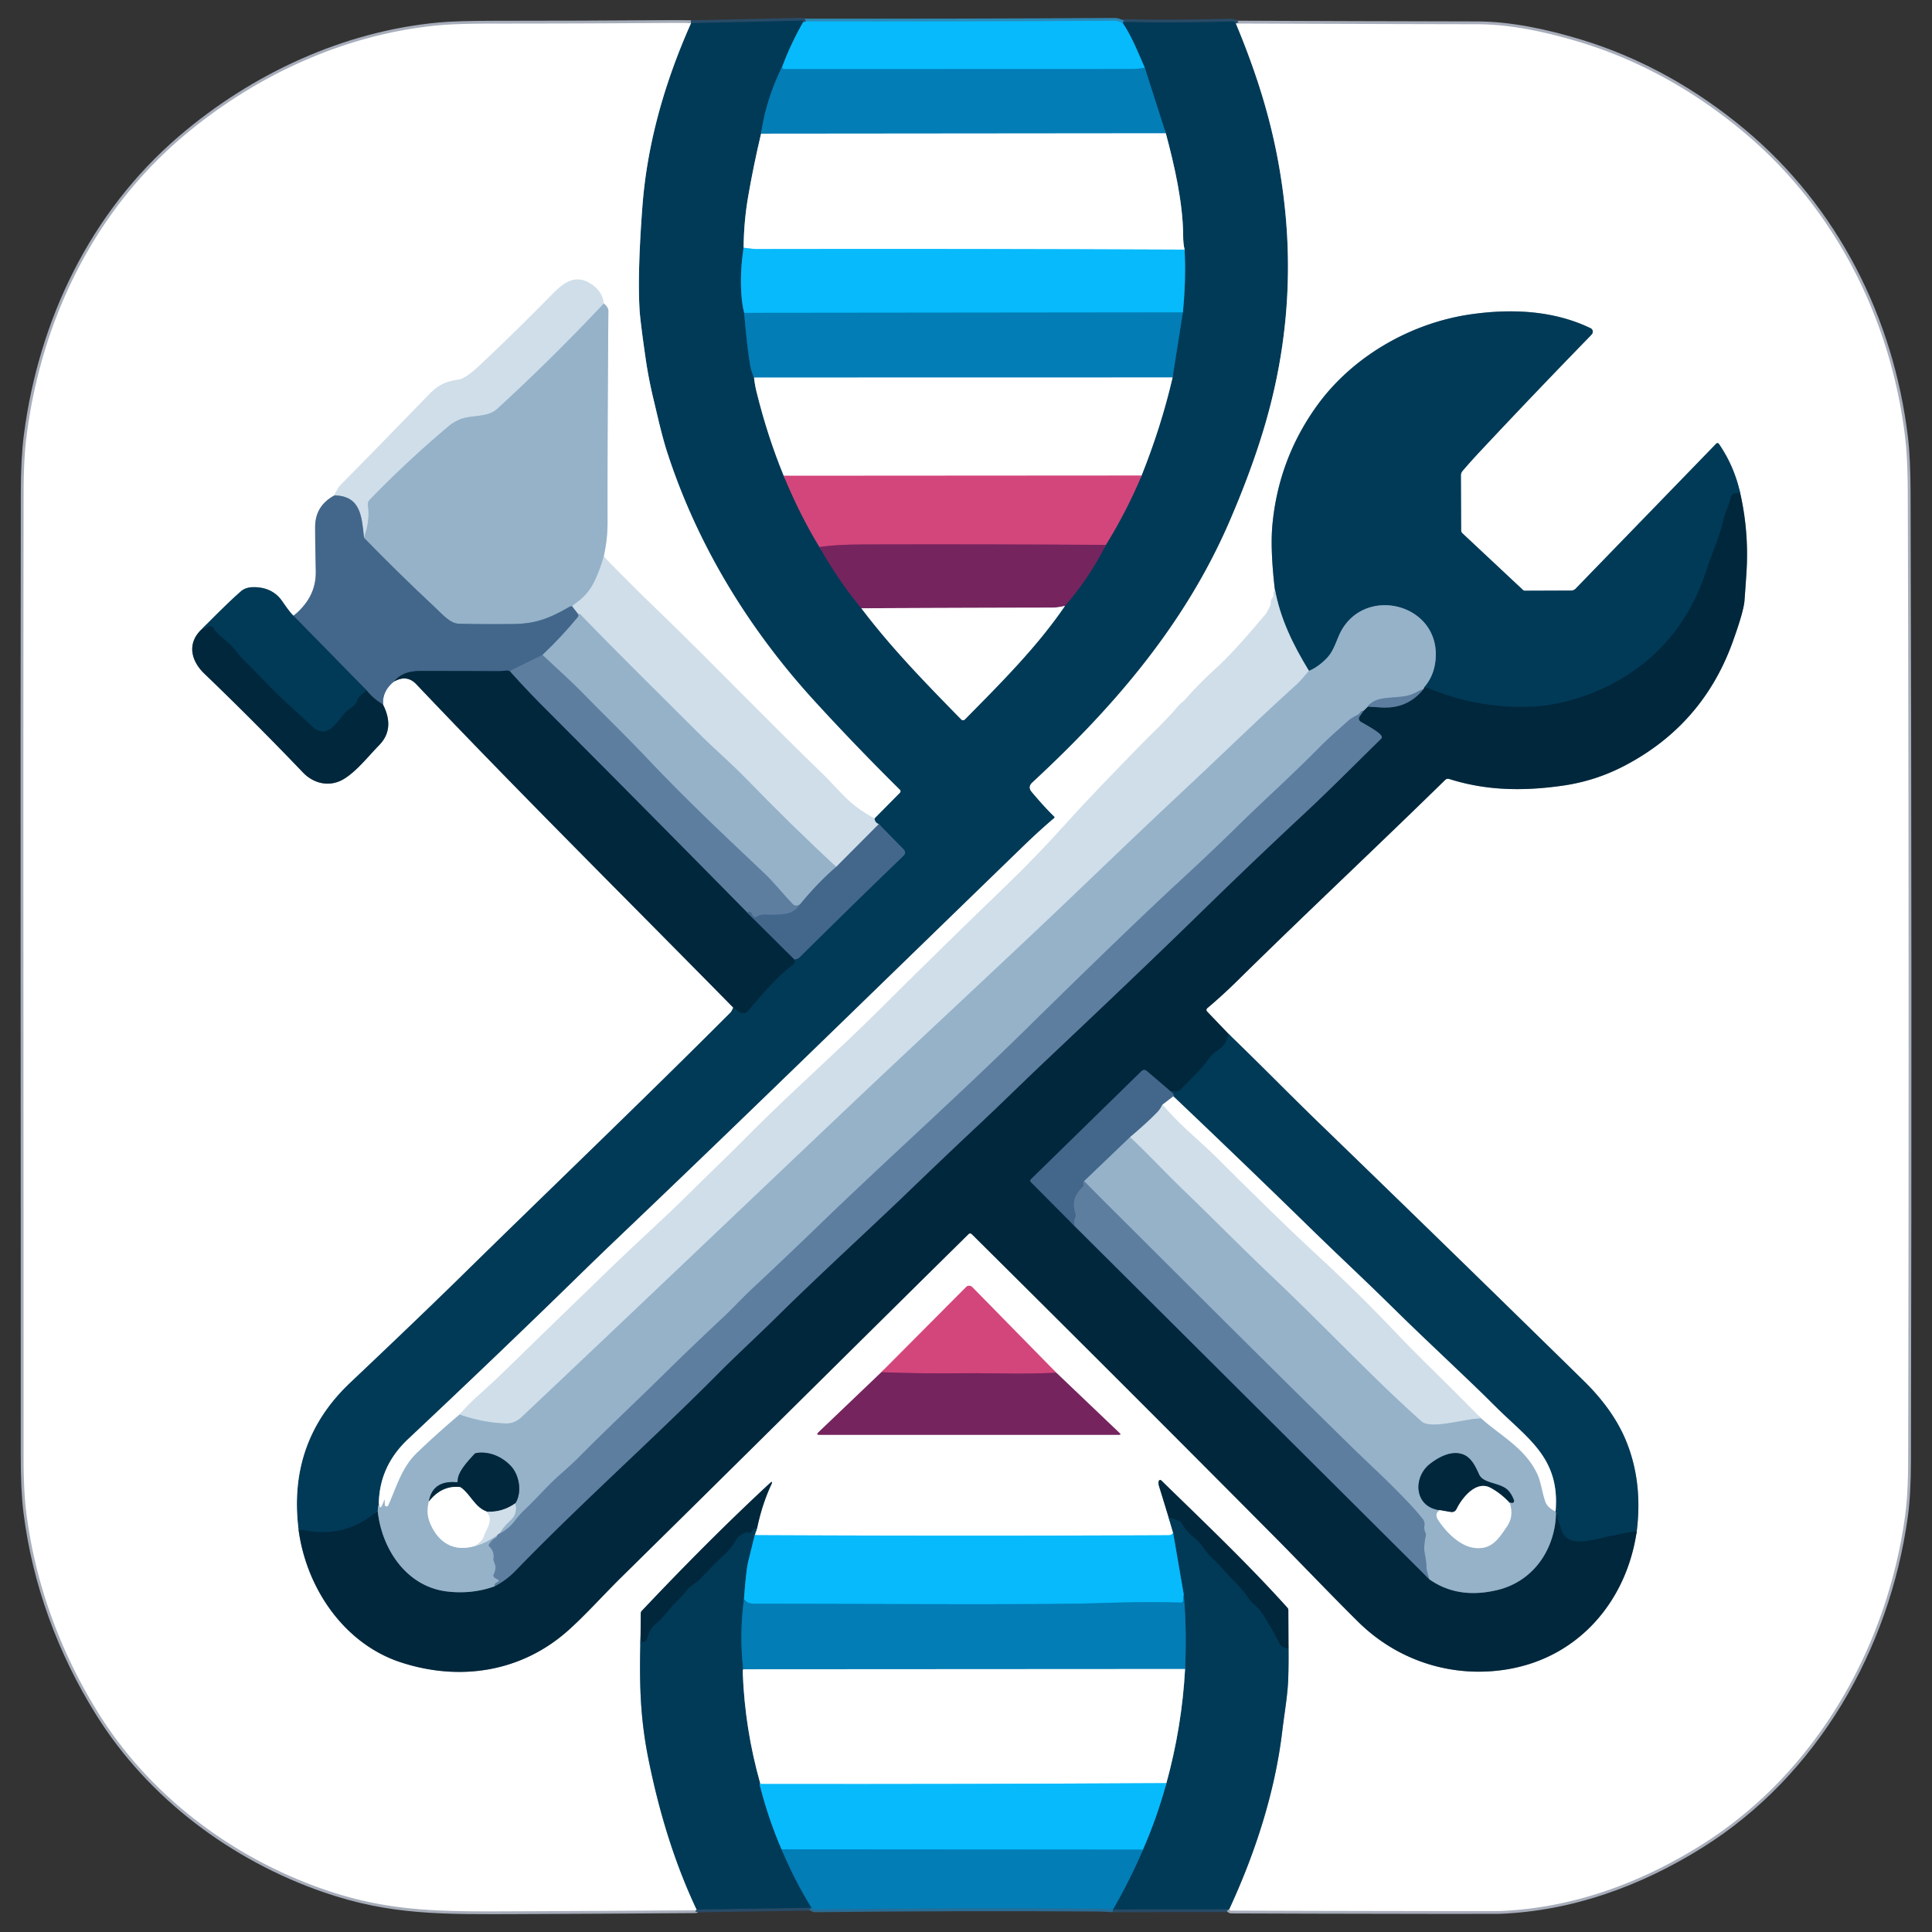 <?xml version="1.0" encoding="UTF-8" standalone="no"?>
<svg
   version="1.1"
   viewBox="0 0 690 690"
   id="svg188"
   sodipodi:docname="logo.svg"
   inkscape:version="1.3 (0e150ed, 2023-07-21)"
   width="690"
   height="690"
   xmlns:inkscape="http://www.inkscape.org/namespaces/inkscape"
   xmlns:sodipodi="http://sodipodi.sourceforge.net/DTD/sodipodi-0.dtd"
   xmlns="http://www.w3.org/2000/svg"
   xmlns:svg="http://www.w3.org/2000/svg">
  <rect x="0" y="0" width="690" height="690" fill="#333333" stroke="none"/>
  <defs
     id="defs188" />
  <sodipodi:namedview
     id="namedview188"
     pagecolor="#ffffff"
     bordercolor="#000000"
     borderopacity="0.25"
     inkscape:showpageshadow="2"
     inkscape:pageopacity="0.0"
     inkscape:pagecheckerboard="0"
     inkscape:deskcolor="#d1d1d1"
     inkscape:zoom="0.60326204"
     inkscape:cx="426.01719"
     inkscape:cy="512.21522"
     inkscape:window-width="1920"
     inkscape:window-height="1147"
     inkscape:window-x="0"
     inkscape:window-y="25"
     inkscape:window-maximized="1"
     inkscape:current-layer="svg188" />
  <g
     id="g188"
     transform="translate(1.735,1.513)">
    <g
       stroke-width="2"
       fill="none"
       stroke-linecap="butt"
       id="g138"
       transform="translate(-169.081,-169.081)">
      <path
         stroke="#a7adba"
         vector-effect="non-scaling-stroke"
         d="m 414.15,175.81 q -4.73,-0.07 -9.15,-0.04 -30.37,0.22 -60.75,0.22 -13.45,0 -19.99,0.59 c -33.97,3.1 -66.53,18.24 -92.45,40.49 -31.43,26.98 -49.69,65.23 -54.95,105.98 q -1.06,8.22 -1.08,19.96 c -0.2,114.83 0.02,229.66 -0.02,344.49 q -0.01,12.28 0.94,19.95 c 3.14,25.55 12.21,50.25 25.92,72.16 18.47,29.52 47.89,51.51 80.64,62.82 23.72,8.2 42.49,7.85 69.99,7.74 q 31.22,-0.13 62.43,-0.35 0.23,0 0.34,-0.11 0.16,-0.17 0,-0.41"
         id="path1" />
      <path
         stroke="#284a66"
         vector-effect="non-scaling-stroke"
         d="m 416.02,849.3 0.41,0.15 q 0.24,0.09 0.49,0.09 l 40.26,-0.63"
         id="path2" />
      <path
         stroke="#286c95"
         vector-effect="non-scaling-stroke"
         d="m 457.18,848.91 q 0.55,0.6 1.32,0.59 50.37,-0.56 100.75,-0.25 1.41,0.01 5.59,0.26"
         id="path3" />
      <path
         stroke="#284a66"
         vector-effect="non-scaling-stroke"
         d="m 564.84,849.51 41.5,-0.05"
         id="path4" />
      <path
         stroke="#a7adba"
         vector-effect="non-scaling-stroke"
         d="m 606.34,849.46 q 0.31,0.47 0.66,0.47 21.71,0.1 75.75,0.18 18.71,0.02 20,-0.02 c 25.86,-0.97 50.27,-9.85 72.17,-23.57 40.76,-25.53 66.3,-70.32 72.79,-117.33 q 1.1,-7.91 1.12,-19.94 0.39,-172.75 -0.13,-345.5 -0.04,-12.4 -0.94,-19.96 C 842.67,281.4 822.74,241.95 789.77,214.48 772.68,200.24 753.22,189.21 731.93,182.72 719.5,178.92 706.6,176.24 695,176.22 q -42.91,-0.08 -86.26,-0.26"
         id="path5" />
      <path
         stroke="#284a66"
         vector-effect="non-scaling-stroke"
         d="m 608.74,175.96 q -0.33,-0.76 -1.99,-0.72 -21.84,0.57 -37.5,0.15 -0.53,-0.01 -0.95,0.39"
         id="path6" />
      <path
         stroke="#2b8ab8"
         vector-effect="non-scaling-stroke"
         d="m 568.3,175.78 q -1.83,-0.8 -2.8,-0.8 -55.25,0.32 -110.5,0.24 -0.2,0.26 -0.8,0.24"
         id="path7" />
      <path
         stroke="#284a66"
         vector-effect="non-scaling-stroke"
         d="m 454.2,175.46 q 0,-0.09 -0.08,-0.27 -0.1,-0.26 -0.39,-0.26 l -39.58,0.88"
         id="path8" />
      <path
         stroke="#047aaa"
         vector-effect="non-scaling-stroke"
         d="m 454.2,175.46 q -4.38,7.61 -7.4,15.7"
         id="path9" />
      <path
         stroke="#025c87"
         vector-effect="non-scaling-stroke"
         d="m 446.8,191.16 q -5.91,11.88 -7.64,24.15"
         id="path10" />
      <path
         stroke="#809dab"
         vector-effect="non-scaling-stroke"
         d="m 439.16,215.31 q -2.6,10.9 -4.57,22.2 -1.6,9.17 -1.66,18.53"
         id="path11" />
      <path
         stroke="#047aaa"
         vector-effect="non-scaling-stroke"
         d="m 432.93,256.04 q -1.31,8.41 -0.82,16.27 0.25,4.05 1.02,7"
         id="path12" />
      <path
         stroke="#025c87"
         vector-effect="non-scaling-stroke"
         d="m 433.13,279.31 q 0.96,11.78 2.17,18.94 0.29,1.71 1.35,4.17"
         id="path13" />
      <path
         stroke="#809dab"
         vector-effect="non-scaling-stroke"
         d="m 436.65,302.42 q 0.28,2.61 0.89,5.07 3.89,15.78 9.72,30.01"
         id="path14" />
      <path
         stroke="#6a4069"
         vector-effect="non-scaling-stroke"
         d="m 447.26,337.5 q 5.84,14.14 12.77,25.45"
         id="path15" />
      <path
         stroke="#3b2f5b"
         vector-effect="non-scaling-stroke"
         d="m 460.03,362.95 q 6.96,12.29 14.95,21.86"
         id="path16" />
      <path
         stroke="#809dab"
         vector-effect="non-scaling-stroke"
         d="m 474.98,384.81 c 10.85,14.35 23.2,26.96 35.66,39.69 a 0.91,0.91 0 0 0 1.3,0.01 c 12.44,-12.62 25.73,-25.81 35.75,-40.56"
         id="path17" />
      <path
         stroke="#3b2f5b"
         vector-effect="non-scaling-stroke"
         d="m 547.69,383.95 q 8.67,-9.98 14.6,-21.78"
         id="path18" />
      <path
         stroke="#6a4069"
         vector-effect="non-scaling-stroke"
         d="m 562.29,362.17 q 7.44,-12.02 12.75,-24.75"
         id="path19" />
      <path
         stroke="#809dab"
         vector-effect="non-scaling-stroke"
         d="m 575.04,337.42 q 7.03,-17.57 11.08,-35.03"
         id="path20" />
      <path
         stroke="#025c87"
         vector-effect="non-scaling-stroke"
         d="m 586.12,302.39 3.67,-23.25"
         id="path21" />
      <path
         stroke="#047aaa"
         vector-effect="non-scaling-stroke"
         d="m 589.79,279.14 q 1.16,-11.43 0.62,-22.42"
         id="path22" />
      <path
         stroke="#809dab"
         vector-effect="non-scaling-stroke"
         d="m 590.41,256.72 q -0.49,-2.1 -0.5,-4.65 c -0.04,-11.97 -3.09,-25.29 -6.2,-36.89"
         id="path23" />
      <path
         stroke="#025c87"
         vector-effect="non-scaling-stroke"
         d="m 583.71,215.18 -7.53,-23.45"
         id="path24" />
      <path
         stroke="#047aaa"
         vector-effect="non-scaling-stroke"
         d="m 576.18,191.73 c -2.48,-5.62 -4.51,-10.94 -7.88,-15.95"
         id="path25" />
      <path
         stroke="#809dab"
         vector-effect="non-scaling-stroke"
         d="m 608.74,175.96 c 9.67,23.19 15.02,43.06 17.43,65.29 q 4.29,39.56 -7.12,78.34 -4.64,15.76 -12.48,33.96 c -15.89,36.92 -41.26,66.39 -70.53,93.49 q -1.71,1.58 -0.22,3.35 4.6,5.47 8.01,8.77 0.33,0.31 -0.01,0.6 -5.41,4.61 -10.51,9.55 c -48.29,46.76 -96.35,93.79 -144.99,140.12 q -7.05,6.72 -14.39,13.89 c -20.1,19.64 -40.38,39 -60.85,58.24 q -10.19,9.58 -10.44,22.91"
         id="path26" />
      <path
         stroke="#4b7690"
         vector-effect="non-scaling-stroke"
         d="m 302.64,704.47 -0.4,2.67"
         id="path27" />
      <path
         stroke="#01314a"
         vector-effect="non-scaling-stroke"
         d="m 302.24,707.14 q -12.1,10.54 -28.29,6.53"
         id="path28" />
      <path
         stroke="#809dab"
         vector-effect="non-scaling-stroke"
         d="m 273.95,713.67 q -3.86,-31.19 18.44,-52.29 25.13,-23.78 39.87,-38.25 c 31.94,-31.36 64.28,-62.25 95.92,-93.94 q 0.47,-0.46 1.02,-1.79"
         id="path29" />
      <path
         stroke="#01314a"
         vector-effect="non-scaling-stroke"
         d="m 429.2,527.4 2.23,1.59 a 2.24,2.24 0 0 0 2.98,-0.35 c 4.86,-5.53 9.96,-11.95 16.02,-16.44 q 0.54,-0.39 0.68,-0.83 0.22,-0.63 -0.06,-1.14"
         id="path30" />
      <path
         stroke="#225171"
         vector-effect="non-scaling-stroke"
         d="m 451.05,510.23 q 1.25,-0.17 1.68,-0.6 6.26,-6.19 12.54,-12.36 12.58,-12.36 24.68,-24 1.25,-1.2 0.04,-2.43 l -8.78,-8.95"
         id="path31" />
      <path
         stroke="#688ca0"
         vector-effect="non-scaling-stroke"
         d="m 481.21,461.89 q -1.44,-0.52 -1.54,-2.04"
         id="path32" />
      <path
         stroke="#809dab"
         vector-effect="non-scaling-stroke"
         d="m 479.67,459.85 9.06,-9.16 a 0.74,0.74 0 0 0 0,-1.05 q -15.47,-15.29 -30.24,-31.41 c -23.51,-25.65 -41.92,-55.59 -52.73,-88.73 -1.98,-6.04 -3.45,-12.8 -5,-19.25 q -1.8,-7.46 -2.83,-14.63 -1.94,-13.41 -2.18,-17.62 -0.75,-13.27 1.03,-36.76 2.41,-31.86 17.37,-65.43"
         id="path33" />
      <path
         stroke="#81bedb"
         vector-effect="non-scaling-stroke"
         d="m 583.71,215.18 -144.55,0.13"
         id="path34" />
      <path
         stroke="#ba92af"
         vector-effect="non-scaling-stroke"
         d="m 547.69,383.95 q -2.54,0.62 -4.44,0.63 -33.85,0.06 -68.27,0.23"
         id="path35" />
      <path
         stroke="#059cd9"
         vector-effect="non-scaling-stroke"
         d="m 589.79,279.14 -156.66,0.17"
         id="path36" />
      <path
         stroke="#81bedb"
         vector-effect="non-scaling-stroke"
         d="m 586.12,302.39 -149.47,0.03"
         id="path37" />
      <path
         stroke="#7a98b5"
         vector-effect="non-scaling-stroke"
         d="m 675.76,413.63 q -1.92,0.92 -3.82,1.76 c -5.07,2.25 -12.88,-0.05 -16.09,4.54"
         id="path38" />
      <path
         stroke="#7a98b5"
         vector-effect="non-scaling-stroke"
         d="m 654.28,421.47 q -0.74,-0.06 -1.27,0.78 a 1.63,1.58 -86.1 0 1 -0.67,0.6 c -1.3,0.62 -2.46,1.21 -3.55,2.2 -3.59,3.22 -7.1,6.26 -10.56,9.77 -9.48,9.64 -19.63,18.72 -29.19,28.12 q -8.62,8.48 -20.45,19.4 -18.55,17.13 -54.55,52.55 c -24.5,24.1 -50.18,47.02 -74.88,70.92 q -11.47,11.09 -23.13,21.97 c -3.42,3.19 -7.16,7.25 -10.05,9.95 q -11.88,11.12 -20.99,20.11 c -10.37,10.23 -20.81,19.95 -30.94,30.21 q -2.14,2.17 -7.02,6.47 c -4.33,3.82 -8.37,8.63 -12.84,12.77 q -0.92,0.86 -3.35,3.92 -2,2.51 -5.03,3.99"
         id="path39" />
      <path
         stroke="#b2c8d9"
         vector-effect="non-scaling-stroke"
         d="m 345.81,715.2 q 1.33,-2.34 3.21,-4.04 1.85,-1.65 2.24,-2.86 0.63,-1.93 0.13,-3.84"
         id="path40" />
      <path
         stroke="#4b6d83"
         vector-effect="non-scaling-stroke"
         d="m 351.39,704.46 c 2.45,-3.84 1.48,-9.93 -1.48,-13.19 -3.01,-3.31 -7.67,-5.49 -12.37,-4.77 a 1.5,1.45 -72.5 0 0 -0.85,0.46 c -2.22,2.48 -5.91,6.27 -5.87,9.5 q 0.01,0.52 -0.52,0.48 -8.48,-0.67 -9.8,6.92"
         id="path41" />
      <path
         stroke="#cad9e4"
         vector-effect="non-scaling-stroke"
         d="m 320.5,703.86 q -1.03,4.06 0.4,7.56 c 2.89,7.04 8.44,10.57 16.12,8.28"
         id="path42" />
      <path
         stroke="#b2c8d9"
         vector-effect="non-scaling-stroke"
         d="m 337.02,719.7 q 4.35,-1.28 7.85,-3.76"
         id="path43" />
      <path
         stroke="#7a98b5"
         vector-effect="non-scaling-stroke"
         d="m 344.87,715.94 q -0.01,0.58 -0.48,0.82 c -1,0.53 -1.78,1.36 -2.37,2.35 q -0.28,0.45 0.11,0.81 1.83,1.74 1.47,4.36 a 1.33,1.21 -53 0 0 0.06,0.63 l 0.51,1.49 q 0.17,0.47 0.15,0.97 -0.06,1.38 -0.67,2.53 a 0.74,0.73 39 0 0 0.09,0.84 q 0.58,0.66 1.4,0.9 0.26,0.07 0.24,0.33 0,0.15 -0.01,0.32 0,0.3 -0.3,0.38 -1.08,0.28 -1.06,1.42"
         id="path44" />
      <path
         stroke="#e7eff4"
         vector-effect="non-scaling-stroke"
         d="m 479.67,459.85 q -6.53,-3.35 -11.75,-8.84 -5.74,-6.03 -5.8,-6.09 c -20.58,-19.83 -40.31,-40.5 -60.87,-60.32 q -9.43,-9.09 -18.3,-18.28"
         id="path45" />
      <path
         stroke="#cad9e4"
         vector-effect="non-scaling-stroke"
         d="m 382.95,366.32 q 1.39,-6.18 1.37,-12.3 -0.07,-25.22 0.3,-75.41 0.01,-1.3 -1.64,-2.62"
         id="path46" />
      <path
         stroke="#e7eff4"
         vector-effect="non-scaling-stroke"
         d="m 382.98,275.99 q -0.53,-4.66 -5.09,-7.33 c -5.93,-3.48 -10.2,0.84 -14.01,4.72 q -12.57,12.81 -25.66,25.09 -4.61,4.33 -7.18,4.7 c -4.28,0.61 -7,1.75 -10.19,5.02 -10.6,10.85 -21.11,21.76 -31.81,32.52 q -1.13,1.15 -2.25,3.79"
         id="path47" />
      <path
         stroke="#a1b3c5"
         vector-effect="non-scaling-stroke"
         d="m 286.79,344.5 q -6.76,3.65 -6.89,10.99 -0.05,3.34 0.23,16.01 c 0.15,6.62 -2.72,11.71 -7.96,16"
         id="path48" />
      <path
         stroke="#809dab"
         vector-effect="non-scaling-stroke"
         d="m 272.17,387.5 q -1.28,-1.2 -4,-5.17 -3.37,-4.93 -9.9,-5.06 -3.09,-0.06 -4.8,1.42 -4.4,3.79 -13.94,13.47"
         id="path49" />
      <path
         stroke="#80939e"
         vector-effect="non-scaling-stroke"
         d="m 239.53,392.16 c -5.48,5 -4.08,11.31 0.81,16.01 q 17.97,17.26 35.21,35.29 c 3.83,4.01 9.48,5.28 14.36,2.46 4.67,-2.7 9.02,-8.32 12.83,-12.2 q 5.77,-5.88 1.38,-14.56"
         id="path50" />
      <path
         stroke="#a1b3c5"
         vector-effect="non-scaling-stroke"
         d="m 304.12,419.16 q -0.21,-4.9 3.94,-8.19"
         id="path51" />
      <path
         stroke="#80939e"
         vector-effect="non-scaling-stroke"
         d="m 308.06,410.97 q 4.6,-2.59 7.98,0.98 c 37.07,39.08 75.4,77.03 113.16,115.45"
         id="path52" />
      <path
         stroke="#80939e"
         vector-effect="non-scaling-stroke"
         d="m 273.95,713.67 c 2.7,20.86 16.14,40.91 36.55,47.59 20.84,6.82 42.62,3.58 59.27,-10.95 6.09,-5.31 13.46,-13.52 19.39,-19.35 41.45,-40.79 82.7,-81.81 124.1,-122.65 a 0.81,0.81 0 0 1 1.14,0.01 q 54.48,54.05 108.23,108.17 c 8.82,8.88 19.74,20.37 29.82,30.34 14.32,14.14 34.12,20.27 53.75,16.83 25.15,-4.41 42.1,-24.39 45.69,-49.18"
         id="path53" />
      <path
         stroke="#809dab"
         vector-effect="non-scaling-stroke"
         d="m 751.89,714.48 q 2.2,-17.55 -3.74,-32.16 -4.54,-11.16 -15.16,-21.57 -47.17,-46.26 -94.66,-92.2 c -10.3,-9.96 -21.38,-21.31 -32.28,-31.79"
         id="path54" />
      <path
         stroke="#80939e"
         vector-effect="non-scaling-stroke"
         d="m 606.05,536.76 -7.61,-7.95 a 0.8,0.8 0 0 1 0.07,-1.17 q 5.49,-4.63 10.69,-9.75 c 24.52,-24.17 49.68,-47.69 74.27,-71.77 a 1.45,1.45 0 0 1 1.45,-0.35 c 13.44,4.27 26.73,4.36 40.58,2.38 q 11.62,-1.66 22.01,-7.09 27.88,-14.56 38.59,-44.06 3.97,-10.96 4.28,-14.92 0.37,-4.93 0.69,-9.84 0.95,-14.45 -2.19,-28.42"
         id="path55" />
      <path
         stroke="#809dab"
         vector-effect="non-scaling-stroke"
         d="m 788.88,343.82 q -2.13,-9.72 -7.64,-17.72 a 0.63,0.62 -40.2 0 0 -0.96,-0.08 l -50.21,51.79 q -0.65,0.67 -1.7,0.67 l -16.38,0.06 a 1.11,1.1 -22.7 0 1 -0.77,-0.31 l -21.58,-20.2 a 1.45,1.45 0 0 1 -0.46,-1.06 l -0.09,-19.56 q 0,-0.97 0.64,-1.71 3.07,-3.57 6.15,-6.86 19.38,-20.71 39.18,-41.03 0.6,-0.62 0.86,-0.96 a 1.37,1.37 0 0 0 -0.5,-2.06 c -13.24,-6.39 -28.14,-7 -42.42,-5.02 -21.58,3 -42.57,15.01 -55.31,32.69 q -13.72,19.05 -15.91,42.54 -0.8,8.56 0.82,22.67"
         id="path56" />
      <path
         stroke="#e7eff4"
         vector-effect="non-scaling-stroke"
         d="m 622.6,377.67 -0.4,2.53 q -0.08,0.49 -0.39,0.87 -0.69,0.85 -0.62,1.96 0.03,0.5 -0.2,0.94 -1.23,2.47 -1.73,3.07 -11.4,13.61 -17.7,19.28 -5.8,5.21 -10.92,11.08 c -0.67,0.76 -1.65,1.35 -2.26,2.07 -4.34,5.21 -10.65,11.08 -13.97,14.5 -9.13,9.43 -17.45,17.85 -27.05,28.51 q -10.09,11.2 -20.96,21.67 -22.5,21.67 -44.63,43.72 c -15.54,15.48 -32.06,29.92 -47.48,45.49 -7.15,7.21 -14.54,14.26 -21.77,21.42 -8.08,7.99 -16.73,15.68 -26.18,24.81 q -19.58,18.92 -39.08,37.93 -4.18,4.08 -8.55,7.95 -4.29,3.8 -7.24,7.3"
         id="path57" />
      <path
         stroke="#cad9e4"
         vector-effect="non-scaling-stroke"
         d="m 331.47,672.77 q -8.15,6.91 -15.11,13.59 c -5.61,5.38 -7.26,12.06 -10.35,18.87 a 0.65,0.65 0 0 1 -1.24,-0.24 l -0.06,-1.45 q -0.02,-0.66 -0.21,-0.03 -0.28,0.91 -0.81,1.96 -0.13,0.26 -0.33,0.36 -0.47,0.24 -0.48,-0.29 -0.01,-0.53 -0.24,-1.07"
         id="path58" />
      <path
         stroke="#809dab"
         vector-effect="non-scaling-stroke"
         d="m 606.34,849.46 c 9.26,-19.98 16.4,-41.87 18.98,-63.82 0.75,-6.32 1.95,-12.79 2.12,-18.89 q 0.16,-5.28 0.09,-10.43"
         id="path59" />
      <path
         stroke="#80939e"
         vector-effect="non-scaling-stroke"
         d="m 627.53,756.32 -0.06,-13.71 a 1.26,1.25 -66.4 0 0 -0.33,-0.85 c -14.29,-15.88 -29.75,-30.53 -45.06,-45.47 a 0.54,0.53 29.8 0 0 -0.89,0.24 q -0.22,0.78 0.09,1.79 1.74,5.59 3.41,11.12"
         id="path60" />
      <path
         stroke="#809dab"
         vector-effect="non-scaling-stroke"
         d="m 584.69,709.44 1.63,5.57"
         id="path61" />
      <path
         stroke="#83ddfe"
         vector-effect="non-scaling-stroke"
         d="m 586.32,715.01 q -0.23,0.85 -1.82,0.86 -73.67,0.32 -147.61,-0.03"
         id="path62" />
      <path
         stroke="#809dab"
         vector-effect="non-scaling-stroke"
         d="m 436.89,715.84 0.9,-2.71"
         id="path63" />
      <path
         stroke="#80939e"
         vector-effect="non-scaling-stroke"
         d="m 437.79,713.13 q 1.73,-8.24 4.98,-15.28 0.81,-1.77 -0.61,-0.44 c -15.75,14.6 -30.87,29.88 -45.62,45.49 a 1.26,1.24 67 0 0 -0.34,0.86 l -0.08,8.03"
         id="path64" />
      <path
         stroke="#809dab"
         vector-effect="non-scaling-stroke"
         d="m 396.12,751.79 c -0.48,16.58 -0.2,29.07 2.83,44.1 3.72,18.41 9.06,36.33 17.07,53.41"
         id="path65" />
      <path
         stroke="#83ddfe"
         vector-effect="non-scaling-stroke"
         d="m 590.41,256.72 q -76.63,-0.35 -152.91,-0.21 -1.29,0 -4.57,-0.47"
         id="path66" />
      <path
         stroke="#e9a3bd"
         vector-effect="non-scaling-stroke"
         d="M 575.04,337.42 447.26,337.5"
         id="path67" />
      <path
         stroke="#a4356d"
         vector-effect="non-scaling-stroke"
         d="m 562.29,362.17 q -43.56,-0.27 -86.79,-0.15 -10.05,0.03 -15.47,0.93"
         id="path68" />
      <path
         stroke="#224764"
         vector-effect="non-scaling-stroke"
         d="m 434,493.27 17.05,16.96"
         id="path69" />
      <path
         stroke="#059cd9"
         vector-effect="non-scaling-stroke"
         d="m 576.18,191.73 q -1.8,0.5 -5.68,0.5 -61.38,0 -122.75,0.04 -1.36,0.01 -0.95,-1.11"
         id="path70" />
      <path
         stroke="#01314a"
         vector-effect="non-scaling-stroke"
         d="m 606.05,536.76 c -0.99,5.75 -4.14,5.08 -6.84,8.77 -3.25,4.45 -6.37,7.16 -9.68,10.67 -1.32,1.4 -2.38,1.38 -4.15,1.1"
         id="path71" />
      <path
         stroke="#224764"
         vector-effect="non-scaling-stroke"
         d="m 585.38,557.3 -8.39,-7.16 q -1.06,-0.9 -2.05,0.07 l -39.36,38.49 q -0.55,0.54 -0.01,1.09 l 15.62,15.71"
         id="path72" />
      <path
         stroke="#30536e"
         vector-effect="non-scaling-stroke"
         d="M 551.19,605.5 677.87,731.63"
         id="path73" />
      <path
         stroke="#4b6d83"
         vector-effect="non-scaling-stroke"
         d="m 677.87,731.63 q 10.17,7.15 24.17,3.82 c 12.78,-3.03 20.56,-14.26 21.03,-27.18"
         id="path74" />
      <path
         stroke="#01314a"
         vector-effect="non-scaling-stroke"
         d="m 723.07,708.27 q 0.76,-0.69 0.53,-1.87 0,-0.02 -0.02,-0.02 -0.46,-0.11 0.13,0.01 a 0.08,0.08 0 0 1 0.06,0.1 q -0.57,2.22 0.12,4.15 1.06,2.97 1.19,3.4 c 2.2,7.17 13.1,2.68 18.36,1.89 2.32,-0.36 5.5,-1.35 8.45,-1.45"
         id="path75" />
      <path
         stroke="#4b6d83"
         vector-effect="non-scaling-stroke"
         d="m 302.24,707.14 c 1.41,13.64 10.22,26.81 24.25,28.74 5.53,0.76 11.67,0.35 17.52,-1.79"
         id="path76" />
      <path
         stroke="#30536e"
         vector-effect="non-scaling-stroke"
         d="m 344.01,734.09 q 4.17,-2.16 7.49,-5.59 c 23.49,-24.29 48.83,-46.7 72.62,-70.67 6.49,-6.54 13.55,-12.98 20.24,-19.59 15.49,-15.3 34.58,-32.75 46.07,-43.81 q 15.51,-14.93 25.63,-24.39 c 8.32,-7.78 16.26,-15.65 24.45,-23.39 19,-17.96 37.57,-35.53 56.04,-53.58 q 18.08,-17.67 36.58,-34.91 c 9.34,-8.71 18.24,-17.72 27.43,-26.72 q 0.51,-0.5 0.12,-1.1 c -0.97,-1.52 -5.76,-4.04 -7.39,-5.02 a 1.29,1.29 0 0 1 -0.39,-1.84 l 1.38,-2.01"
         id="path77" />
      <path
         stroke="#4b6d83"
         vector-effect="non-scaling-stroke"
         d="m 654.28,421.47 1.57,-1.54"
         id="path78" />
      <path
         stroke="#30536e"
         vector-effect="non-scaling-stroke"
         d="m 655.85,419.93 q 2.14,0.11 4.42,0.28 9.73,0.72 15.49,-6.58"
         id="path79" />
      <path
         stroke="#4b6d83"
         vector-effect="non-scaling-stroke"
         d="m 675.76,413.63 q 0.2,-0.41 0.39,-0.82"
         id="path80" />
      <path
         stroke="#89a3ba"
         vector-effect="non-scaling-stroke"
         d="m 481.21,461.89 -15.23,15.3"
         id="path81" />
      <path
         stroke="#b2c8d9"
         vector-effect="non-scaling-stroke"
         d="M 465.98,477.19 Q 449.73,462.1 434.36,446.23 c -5.57,-5.76 -12.14,-11.39 -18.04,-17.3 -13.83,-13.86 -27.44,-27.12 -41.57,-41.77 q -0.45,-0.47 -0.79,-0.17"
         id="path82" />
      <path
         stroke="#97aec5"
         vector-effect="non-scaling-stroke"
         d="m 344.87,715.94 q 0.42,-0.66 0.94,-0.74"
         id="path83" />
      <path
         stroke="#e7eff4"
         vector-effect="non-scaling-stroke"
         d="m 341.28,707.46 c 2.55,3.27 -0.33,6.17 -1.29,9.28 q -0.37,1.19 -2.97,2.96"
         id="path84" />
      <path
         stroke="#01314a"
         vector-effect="non-scaling-stroke"
         d="m 788.88,343.82 q -2.83,-0.56 -3.32,1.33 c -0.69,2.73 -2.01,5.06 -2.59,7.73 -1.38,6.3 -4.12,11.97 -5.97,17.77 -6.56,20.63 -20.12,36.02 -40.83,44.37 -5.53,2.23 -13.8,4.49 -20.42,4.87 q -20.41,1.18 -39.6,-7.08"
         id="path85" />
      <path
         stroke="#4b7690"
         vector-effect="non-scaling-stroke"
         d="m 676.15,412.81 q 3.72,-4.41 3.97,-10.75 c 0.76,-19.56 -26.77,-25.71 -34.64,-7.38 -1.17,2.74 -2.13,5.66 -4.14,7.79 q -2.99,3.18 -6.5,4.71"
         id="path86" />
      <path
         stroke="#688ca0"
         vector-effect="non-scaling-stroke"
         d="m 634.84,407.18 c -5.79,-9.49 -10.31,-18.73 -12.24,-29.51"
         id="path87" />
      <path
         stroke="#688393"
         vector-effect="non-scaling-stroke"
         d="m 351.39,704.46 q -4.56,3.25 -10.11,3"
         id="path88" />
      <path
         stroke="#80939e"
         vector-effect="non-scaling-stroke"
         d="m 341.28,707.46 c -4.29,-1.48 -5.69,-5.85 -9.14,-8.5 q -0.4,-0.32 -0.91,-0.35 -6.29,-0.4 -10.73,5.25"
         id="path89" />
      <path
         stroke="#b2c8d9"
         vector-effect="non-scaling-stroke"
         d="m 634.84,407.18 q -1.09,1.23 -2.3,2.65 -1.16,1.35 -2.44,2.51 c -13.04,11.77 -25.96,24.4 -38.38,36.02 q -17.07,15.98 -33.93,32.18 c -28.61,27.48 -57.8,54.33 -86.6,81.62 -39.2,37.14 -78.24,74.45 -117.53,111.5 q -2.53,2.39 -5.66,2.29 -8.08,-0.24 -16.53,-3.18"
         id="path90" />
      <path
         stroke="#b2c8d9"
         vector-effect="non-scaling-stroke"
         d="m 382.95,366.32 q -1.07,4.18 -3.18,8.68 -2.33,4.99 -7.09,8.22 -0.63,0.43 -0.93,0.93"
         id="path91" />
      <path
         stroke="#6c8daa"
         vector-effect="non-scaling-stroke"
         d="m 371.75,384.15 q -0.24,-0.03 -0.52,-0.02 -0.24,0 -0.47,0.14 c -7.55,4.41 -12.52,6.07 -20.01,6.16 q -9.75,0.13 -19.5,-0.1 c -3.08,-0.07 -5.7,-3.17 -8.65,-5.94 q -13.15,-12.3 -25.25,-24.74"
         id="path92" />
      <path
         stroke="#4b7690"
         vector-effect="non-scaling-stroke"
         d="m 723.07,708.27 -0.16,-0.9"
         id="path93" />
      <path
         stroke="#809dab"
         vector-effect="non-scaling-stroke"
         d="m 722.91,707.37 c 1.7,-19.42 -10.31,-26.17 -22.03,-37.99 -8.89,-8.97 -23.87,-22.67 -35.93,-34.61 -9.19,-9.1 -19.73,-18.9 -27.94,-26.92 Q 611.88,583.3 586.4,559.11"
         id="path94" />
      <path
         stroke="#225171"
         vector-effect="non-scaling-stroke"
         d="m 586.4,559.11 q 0.5,-0.61 -1.02,-1.81"
         id="path95" />
      <path
         stroke="#01314a"
         vector-effect="non-scaling-stroke"
         d="m 437.79,713.13 q -1.33,0.5 -2.08,1.6 -0.07,0.1 -0.63,0.38 -0.24,0.12 -0.33,-0.08 -0.23,-0.5 -0.71,-0.27 c -1.58,0.75 -2.81,1.17 -3.79,2.76 -1.03,1.68 -1.97,3.14 -3.45,4.56 q -4.81,4.57 -9.36,9.4 c -1.41,1.5 -3.3,2.27 -4.75,4.03 q -2.13,2.58 -3.01,3.4 c -3.04,2.79 -4.82,5.88 -8.41,8.9 -1.81,1.53 -2.33,3.26 -2.94,5.42 a 0.84,0.82 2.7 0 1 -0.66,0.59 l -0.94,0.16 q -0.36,0.06 -0.4,-0.3 l -0.21,-1.89"
         id="path96" />
      <path
         stroke="#059cd9"
         vector-effect="non-scaling-stroke"
         d="m 590.11,737.04 -0.22,2.35 a 0.6,0.59 3.1 0 1 -0.61,0.54 c -10.14,-0.29 -19.4,-0.14 -30.53,0.22 q -15.99,0.5 -73.75,0.3 -24.13,-0.09 -48.25,-0.11 -2.56,0 -3.7,-1.64"
         id="path97" />
      <path
         stroke="#047aaa"
         vector-effect="non-scaling-stroke"
         d="m 436.89,715.84 q -0.95,3.87 -2.32,9.41 -0.74,3.05 -1.52,13.45"
         id="path98" />
      <path
         stroke="#025c87"
         vector-effect="non-scaling-stroke"
         d="m 433.05,738.7 q -1.69,12.79 -0.25,25.04"
         id="path99" />
      <path
         stroke="#809dab"
         vector-effect="non-scaling-stroke"
         d="m 432.8,763.74 q -0.22,0.13 -0.17,1.5 0.78,19.89 6.18,39.05"
         id="path100" />
      <path
         stroke="#047aaa"
         vector-effect="non-scaling-stroke"
         d="m 438.81,804.29 q -0.1,0.85 0.09,1.58 3,11.63 7.59,22.19"
         id="path101" />
      <path
         stroke="#025c87"
         vector-effect="non-scaling-stroke"
         d="m 446.49,828.06 q 4.59,11 10.69,20.85"
         id="path102" />
      <path
         stroke="#b2c8d9"
         vector-effect="non-scaling-stroke"
         d="m 382.98,275.99 q -18.38,19.57 -38.01,37.57 c -3.66,3.35 -9.25,1.99 -13.63,3.91 q -2.13,0.94 -3.51,2.1 -15.02,12.61 -28.46,26.5 a 2.37,2.36 62.5 0 0 -0.63,2.02 q 0.83,5.18 -1.39,11.56"
         id="path103" />
      <path
         stroke="#89a3ba"
         vector-effect="non-scaling-stroke"
         d="M 297.35,359.65 C 296.54,352 296.18,344.68 286.79,344.5"
         id="path104" />
      <path
         stroke="#89a3ba"
         vector-effect="non-scaling-stroke"
         d="m 371.75,384.15 2.21,2.84"
         id="path105" />
      <path
         stroke="#6c8daa"
         vector-effect="non-scaling-stroke"
         d="m 373.96,386.99 q 0.05,0.63 -0.25,1 -5.56,6.78 -12.61,13.5"
         id="path106" />
      <path
         stroke="#517396"
         vector-effect="non-scaling-stroke"
         d="m 361.1,401.49 -11.75,5.74"
         id="path107" />
      <path
         stroke="#224764"
         vector-effect="non-scaling-stroke"
         d="m 349.35,407.23 q -0.71,-0.23 -1.91,-0.09 -1.29,0.14 -1.88,0.13 -14.16,-0.06 -28.3,-0.06 -6.16,0 -9.2,3.76"
         id="path108" />
      <path
         stroke="#224764"
         vector-effect="non-scaling-stroke"
         d="m 304.12,419.16 q -3.36,-1.92 -5.83,-5.02"
         id="path109" />
      <path
         stroke="#225171"
         vector-effect="non-scaling-stroke"
         d="M 298.29,414.14 272.17,387.5"
         id="path110" />
      <path
         stroke="#01314a"
         vector-effect="non-scaling-stroke"
         d="m 298.29,414.14 q -2.8,2.05 -3.18,3.23 -0.53,1.62 -1.78,2.55 -2.24,1.67 -2.36,1.79 c -3.1,3.29 -6.56,10.41 -12.04,5.37 q -4.98,-4.59 -9.97,-9.16 c -4.6,-4.23 -9.09,-9.23 -13.75,-13.78 q -1.7,-1.66 -4.06,-4.61 c -2.35,-2.94 -5.71,-4.72 -7.47,-7.51 a 1.65,1.65 0 0 0 -2.59,-0.26 q -0.37,0.39 -1.56,0.4"
         id="path111" />
      <path
         stroke="#025c87"
         vector-effect="non-scaling-stroke"
         d="m 564.84,849.51 q 6.05,-10.42 10.7,-21.36"
         id="path112" />
      <path
         stroke="#047aaa"
         vector-effect="non-scaling-stroke"
         d="m 575.54,828.15 q 5.04,-11.5 8.37,-23.75"
         id="path113" />
      <path
         stroke="#809dab"
         vector-effect="non-scaling-stroke"
         d="m 583.91,804.4 q 5.55,-20.15 6.67,-40.75"
         id="path114" />
      <path
         stroke="#025c87"
         vector-effect="non-scaling-stroke"
         d="m 590.58,763.65 q 0.66,-13.55 -0.47,-26.61"
         id="path115" />
      <path
         stroke="#047aaa"
         vector-effect="non-scaling-stroke"
         d="m 590.11,737.04 -3.79,-22.03"
         id="path116" />
      <path
         stroke="#01314a"
         vector-effect="non-scaling-stroke"
         d="m 627.53,756.32 q -2.52,-0.16 -3.44,-2.07 c -1.64,-3.42 -3.47,-6.41 -5.06,-9.05 q -1.64,-2.72 -4.05,-4.82 c -1.26,-1.11 -1.9,-2.23 -2.84,-3.53 -2.19,-3.01 -5.25,-5.58 -7.67,-8.47 q -1.29,-1.53 -4.02,-4.16 -2.09,-2.02 -3.76,-4.44 -1.15,-1.67 -2.93,-3.08 -2.75,-2.18 -4.48,-5.28 a 1.31,1.28 84.5 0 0 -0.69,-0.58 l -3.9,-1.4"
         id="path117" />
      <path
         stroke="#6c8daa"
         vector-effect="non-scaling-stroke"
         d="m 465.98,477.19 q -6.46,5.52 -12.91,13.39"
         id="path118" />
      <path
         stroke="#7a98b5"
         vector-effect="non-scaling-stroke"
         d="m 453.07,490.58 q -1.61,0.93 -2.57,-0.08 c -3.51,-3.65 -6.74,-7.76 -10.26,-11.1 -14.33,-13.59 -27.2,-25.56 -42.24,-41.46 -7.03,-7.43 -14.53,-14.66 -21.76,-22.04 q -3.75,-3.83 -7.48,-7.28 -3.85,-3.56 -7.66,-7.13"
         id="path119" />
      <path
         stroke="#517396"
         vector-effect="non-scaling-stroke"
         d="m 453.07,490.58 q -1.76,2.65 -4.69,3.26 c -1.93,0.4 -5.21,0.5 -7.88,0.38 q -1.59,-0.07 -2.73,0.7 a 1.19,1.19 0 0 1 -1.82,-0.73 q -0.28,-1.28 -1.95,-0.92"
         id="path120" />
      <path
         stroke="#30536e"
         vector-effect="non-scaling-stroke"
         d="m 434,493.27 q -36.33,-36.91 -72.92,-73.6 -5.65,-5.66 -11.73,-12.44"
         id="path121" />
      <path
         stroke="#a1b3c5"
         vector-effect="non-scaling-stroke"
         d="m 586.4,559.11 -3.88,3"
         id="path122" />
      <path
         stroke="#89a3ba"
         vector-effect="non-scaling-stroke"
         d="m 582.52,562.11 q -0.83,1.64 -1.91,2.75 -3.63,3.74 -9.68,8.85"
         id="path123" />
      <path
         stroke="#6c8daa"
         vector-effect="non-scaling-stroke"
         d="m 570.93,573.71 -16.4,15.7"
         id="path124" />
      <path
         stroke="#517396"
         vector-effect="non-scaling-stroke"
         d="m 554.53,589.41 q -0.2,0.1 -0.15,1.14 0.03,0.49 -0.31,0.84 c -3.02,3.15 -3.9,5.46 -2.59,9.82 a 1.46,1.45 48.1 0 1 -0.05,0.98 q -0.68,1.66 -0.24,3.31"
         id="path125" />
      <path
         stroke="#7a98b5"
         vector-effect="non-scaling-stroke"
         d="m 677.87,731.63 q -1.15,-3.43 -1.11,-4.62 0.05,-1.26 -0.6,-4.77 -0.44,-2.34 0.39,-6.2 0.11,-0.51 -0.11,-0.99 -0.6,-1.29 -0.37,-2.67 a 2.95,2.95 0 0 0 -0.59,-2.3 q -2.02,-2.55 -4.55,-5.25 -4.91,-5.22 -10.09,-10.17 -8.92,-8.52 -8.96,-8.56 c -29.31,-28.67 -58.3,-57.7 -87.35,-86.63 q -5.01,-4.99 -10,-10.06"
         id="path126" />
      <path
         stroke="#cad9e4"
         vector-effect="non-scaling-stroke"
         d="m 722.91,707.37 c -1.63,-0.67 -3.13,-1.82 -3.74,-3.62 -1.1,-3.24 -1.5,-6.87 -2.79,-9.68 -4.26,-9.32 -13.61,-14.02 -19.98,-19.87"
         id="path127" />
      <path
         stroke="#e7eff4"
         vector-effect="non-scaling-stroke"
         d="m 696.4,674.2 q -10.31,-10.46 -20.84,-20.76 -4.44,-4.35 -11.88,-12.17 -12.13,-12.77 -28.57,-27.88 -9.83,-9.03 -34.3,-33.42 -1.41,-1.4 -9.37,-8.66 -4.71,-4.3 -8.92,-9.2"
         id="path128" />
      <path
         stroke="#81bedb"
         vector-effect="non-scaling-stroke"
         d="M 590.58,763.65 432.8,763.74"
         id="path129" />
      <path
         stroke="#83ddfe"
         vector-effect="non-scaling-stroke"
         d="m 583.91,804.4 q -72.55,0.4 -144.66,0.3 -0.31,0 -0.44,-0.41"
         id="path130" />
      <path
         stroke="#059cd9"
         vector-effect="non-scaling-stroke"
         d="M 575.54,828.15 446.49,828.06"
         id="path131" />
      <path
         stroke="#b2c8d9"
         vector-effect="non-scaling-stroke"
         d="m 696.4,674.2 c -4.81,-0.28 -17.87,4.13 -21.37,1.02 -17.44,-15.51 -33.68,-33.04 -53.39,-51.71 -10.96,-10.39 -21.75,-21.38 -32.74,-31.96 -5.42,-5.23 -11.77,-12.05 -17.97,-17.84"
         id="path132" />
      <path
         stroke="#ba92af"
         vector-effect="non-scaling-stroke"
         d="m 482.13,657.64 -22.5,21.49 q -0.92,0.87 0.35,0.87 h 106.99 q 0.88,0 0.24,-0.61 l -22.62,-21.56"
         id="path133" />
      <path
         stroke="#e9a3bd"
         vector-effect="non-scaling-stroke"
         d="m 544.59,657.83 -30.05,-30.62 a 1.51,1.5 -44.9 0 0 -2.13,0 l -30.28,30.43"
         id="path134" />
      <path
         stroke="#a4356d"
         vector-effect="non-scaling-stroke"
         d="m 544.59,657.83 q -9.03,0.41 -17.57,0.28 -11.39,-0.16 -17.55,-0.09 -13.41,0.16 -27.34,-0.38"
         id="path135" />
      <path
         stroke="#cad9e4"
         vector-effect="non-scaling-stroke"
         d="m 681.43,706.9 q -1.88,1.38 -0.4,3.59 2.63,3.94 5.8,6.51 3.87,3.16 7.67,3.44 c 5.64,0.41 7.99,-3.24 10.89,-7.48 q 1.45,-2.13 1.64,-4.02 0.24,-2.54 -0.5,-4.6"
         id="path136" />
      <path
         stroke="#4b6d83"
         vector-effect="non-scaling-stroke"
         d="m 706.53,704.34 q 0.15,-0.26 0.61,-0.08 a 0.69,0.69 0 0 0 0.9,-0.88 q -0.69,-1.89 -1.83,-3.25 c -2.66,-3.2 -9.03,-2.46 -10.63,-5.97 -1.33,-2.95 -2.82,-6.18 -5.95,-7.23 -3.98,-1.35 -8.48,1.02 -11.68,3.55 -5.96,4.73 -5.62,15.16 3.48,16.42"
         id="path137" />
      <path
         stroke="#80939e"
         vector-effect="non-scaling-stroke"
         d="m 706.53,704.34 q -3.14,-3.42 -6.92,-5.43 c -5.18,-2.75 -10.22,3.82 -12.07,7.66 a 1.88,1.87 -72.1 0 1 -2.02,1.04 l -4.09,-0.71"
         id="path138" />
    </g>
    <path
       fill="#013a57"
       d="m 285.119,6.379 q -4.38,7.61 -7.4,15.7 -5.91,11.88 -7.64,24.15 -2.6,10.9 -4.57,22.2 -1.6,9.17 -1.66,18.53 -1.31,8.41 -0.82,16.27 0.25,4.05 1.02,7 0.96,11.78 2.17,18.94 0.29,1.71 1.35,4.17 0.28,2.61 0.89,5.07 3.89,15.78 9.72,30.01 5.84,14.14 12.77,25.45 6.96,12.29 14.95,21.86 c 10.85,14.35 23.2,26.96 35.66,39.69 a 0.91,0.91 0 0 0 1.3,0.01 c 12.44,-12.62 25.73,-25.81 35.75,-40.56 q 8.67,-9.98 14.6,-21.78 7.44,-12.02 12.75,-24.75 7.03,-17.57 11.08,-35.03 l 3.67,-23.25 q 1.16,-11.43 0.62,-22.42 -0.49,-2.1 -0.5,-4.65 c -0.04,-11.97 -3.09,-25.29 -6.2,-36.89 l -7.53,-23.45 c -2.48,-5.62 -4.51,-10.94 -7.88,-15.95 q 0.42,-0.4 0.95,-0.39 15.66,0.42 37.5,-0.15 1.66,-0.04 1.99,0.72 c 9.67,23.19 15.02,43.06 17.43,65.29 q 4.29,39.56 -7.12,78.34 -4.64,15.76 -12.48,33.96 c -15.89,36.92 -41.26,66.39 -70.53,93.49 q -1.71,1.58 -0.22,3.35 4.6,5.47 8.01,8.77 0.33,0.31 -0.01,0.6 -5.41,4.61 -10.51,9.55 c -48.29,46.76 -96.35,93.79 -144.99,140.12 q -7.05,6.72 -14.39,13.89 c -20.1,19.64 -40.38,39 -60.85,58.24 q -10.19,9.58 -10.44,22.91 l -0.4,2.67 q -12.1,10.54 -28.29,6.53 -3.86,-31.19 18.44,-52.29 25.13,-23.78 39.87,-38.25 c 31.94,-31.36 64.28,-62.25 95.92,-93.94 q 0.47,-0.46 1.02,-1.79 l 2.23,1.59 a 2.24,2.24 0 0 0 2.98,-0.35 c 4.86,-5.53 9.96,-11.95 16.02,-16.44 q 0.54,-0.39 0.68,-0.83 0.22,-0.63 -0.06,-1.14 1.25,-0.17 1.68,-0.6 6.26,-6.19 12.54,-12.36 12.58,-12.36 24.68,-24 1.25,-1.2 0.04,-2.43 l -8.78,-8.95 q -1.44,-0.52 -1.54,-2.04 l 9.06,-9.16 a 0.74,0.74 0 0 0 0,-1.05 q -15.47,-15.29 -30.24,-31.41 c -23.51,-25.65 -41.92,-55.59 -52.73,-88.73 -1.98,-6.04 -3.45,-12.8 -5,-19.25 q -1.8,-7.46 -2.83,-14.63 -1.94,-13.41 -2.18,-17.62 -0.75,-13.27 1.03,-36.76 2.41,-31.86 17.37,-65.43 l 39.58,-0.88 q 0.29,0 0.39,0.26 0.08,0.18 0.08,0.27 z"
       id="path140" />
    <path
       fill="#07bafc"
       d="m 399.219,6.699 c 3.37,5.01 5.4,10.33 7.88,15.95 q -1.8,0.5 -5.68,0.5 -61.38,0 -122.75,0.04 -1.36,0.01 -0.95,-1.11 3.02,-8.09 7.4,-15.7 0.6,0.02 0.8,-0.24 55.25,0.08 110.5,-0.24 0.97,0 2.8,0.8 z"
       id="path141" />
    <path
       fill="#ffffff"
       d="m 245.069,6.729 q -14.96,33.57 -17.37,65.43 -1.78,23.49 -1.03,36.76 0.24,4.21 2.18,17.62 1.03,7.17 2.83,14.63 c 1.55,6.45 3.02,13.21 5,19.25 10.81,33.14 29.22,63.08 52.73,88.73 q 14.77,16.12 30.24,31.41 a 0.74,0.74 0 0 1 0,1.05 l -9.06,9.16 q -6.53,-3.35 -11.75,-8.84 -5.74,-6.03 -5.8,-6.09 c -20.58,-19.83 -40.31,-40.5 -60.87,-60.32 q -9.43,-9.09 -18.3,-18.28 1.39,-6.18 1.37,-12.3 -0.07,-25.22 0.3,-75.41 0.01,-1.3 -1.64,-2.62 -0.53,-4.66 -5.09,-7.33 c -5.93,-3.48 -10.2,0.84 -14.01,4.72 q -12.57,12.81 -25.66,25.09 -4.61,4.33 -7.18,4.7 c -4.28,0.61 -7,1.75 -10.19,5.02 -10.6,10.85 -21.11,21.76 -31.81,32.52 q -1.13,1.15 -2.25,3.79 -6.76,3.65 -6.89,10.99 -0.05,3.34 0.23,16.01 c 0.15,6.62 -2.72,11.71 -7.96,16 q -1.28,-1.2 -4,-5.17 -3.37,-4.93 -9.9,-5.06 -3.09,-0.06 -4.8,1.42 -4.4,3.79 -13.94,13.47 c -5.48,5 -4.08,11.31 0.81,16.01 q 17.97,17.26 35.21,35.29 c 3.83,4.01 9.48,5.28 14.36,2.46 4.67,-2.7 9.02,-8.32 12.83,-12.2 q 5.77,-5.88 1.38,-14.56 -0.21,-4.9 3.94,-8.19 4.6,-2.59 7.98,0.98 c 37.07,39.08 75.4,77.03 113.16,115.45 q -0.55,1.33 -1.02,1.79 c -31.64,31.69 -63.98,62.58 -95.92,93.94 q -14.74,14.47 -39.87,38.25 -22.3,21.1 -18.44,52.29 c 2.7,20.86 16.14,40.91 36.55,47.59 20.84,6.82 42.62,3.58 59.27,-10.95 6.09,-5.31 13.46,-13.52 19.39,-19.35 41.45,-40.79 82.7,-81.81 124.1,-122.65 a 0.81,0.81 0 0 1 1.14,0.01 q 54.48,54.05 108.23,108.17 c 8.82,8.88 19.74,20.37 29.82,30.34 14.32,14.14 34.12,20.27 53.75,16.83 25.15,-4.41 42.1,-24.39 45.69,-49.18 q 2.2,-17.55 -3.74,-32.16 -4.54,-11.16 -15.16,-21.57 -47.17,-46.26 -94.66,-92.2 c -10.3,-9.96 -21.38,-21.31 -32.28,-31.79 l -7.61,-7.95 a 0.8,0.8 0 0 1 0.07,-1.17 q 5.49,-4.63 10.69,-9.75 c 24.52,-24.17 49.68,-47.69 74.27,-71.77 a 1.45,1.45 0 0 1 1.45,-0.35 c 13.44,4.27 26.73,4.36 40.58,2.38 q 11.62,-1.66 22.01,-7.09 27.88,-14.56 38.59,-44.06 3.97,-10.96 4.28,-14.92 0.37,-4.93 0.69,-9.84 0.95,-14.45 -2.19,-28.42 -2.13,-9.72 -7.64,-17.72 a 0.62,0.63 49.8 0 0 -0.96,-0.08 l -50.21,51.79 q -0.65,0.67 -1.7,0.67 l -16.38,0.06 a 1.1,1.11 67.3 0 1 -0.77,-0.31 l -21.58,-20.2 a 1.45,1.45 0 0 1 -0.46,-1.06 l -0.09,-19.56 q 0,-0.97 0.64,-1.71 3.07,-3.57 6.15,-6.86 19.38,-20.71 39.18,-41.03 0.6,-0.62 0.86,-0.96 a 1.37,1.37 0 0 0 -0.5,-2.06 c -13.24,-6.39 -28.14,-7 -42.42,-5.02 -21.58,3 -42.57,15.01 -55.31,32.69 q -13.72,19.05 -15.91,42.54 -0.8,8.56 0.82,22.67 l -0.4,2.53 q -0.08,0.49 -0.39,0.87 -0.69,0.85 -0.62,1.96 0.03,0.5 -0.2,0.94 -1.23,2.47 -1.73,3.07 -11.4,13.61 -17.7,19.28 -5.8,5.21 -10.92,11.08 c -0.67,0.76 -1.65,1.35 -2.26,2.07 -4.34,5.21 -10.65,11.08 -13.97,14.5 -9.13,9.43 -17.45,17.85 -27.05,28.51 q -10.09,11.2 -20.96,21.67 -22.5,21.67 -44.63,43.72 c -15.54,15.48 -32.06,29.92 -47.48,45.49 -7.15,7.21 -14.54,14.26 -21.77,21.42 -8.08,7.99 -16.73,15.68 -26.18,24.81 q -19.58,18.92 -39.08,37.93 -4.18,4.08 -8.55,7.95 -4.29,3.8 -7.24,7.3 -8.15,6.91 -15.11,13.59 c -5.61,5.38 -7.26,12.06 -10.35,18.87 a 0.65,0.65 0 0 1 -1.24,-0.24 l -0.06,-1.45 q -0.02,-0.66 -0.21,-0.03 -0.28,0.91 -0.81,1.96 -0.13,0.26 -0.33,0.36 -0.47,0.24 -0.48,-0.29 -0.01,-0.53 -0.24,-1.07 0.25,-13.33 10.44,-22.91 c 20.47,-19.24 40.75,-38.6 60.85,-58.24 q 7.34,-7.17 14.39,-13.89 c 48.64,-46.33 96.7,-93.36 144.99,-140.12 q 5.1,-4.94 10.51,-9.55 0.34,-0.29 0.01,-0.6 -3.41,-3.3 -8.01,-8.77 -1.49,-1.77 0.22,-3.35 c 29.27,-27.1 54.64,-56.57 70.53,-93.49 q 7.84,-18.2 12.48,-33.96 11.41,-38.78 7.12,-78.34 c -2.41,-22.23 -7.76,-42.1 -17.43,-65.29 q 43.35,0.18 86.26,0.26 c 11.6,0.02 24.5,2.7 36.93,6.5 21.29,6.49 40.75,17.52 57.84,31.76 32.97,27.47 52.9,66.92 57.99,109.31 q 0.9,7.56 0.94,19.96 0.52,172.75 0.13,345.5 -0.02,12.03 -1.12,19.94 c -6.49,47.01 -32.03,91.8 -72.79,117.33 -21.9,13.72 -46.31,22.6 -72.17,23.57 q -1.29,0.04 -20,0.02 -54.04,-0.08 -75.75,-0.18 -0.35,0 -0.66,-0.47 c 9.26,-19.98 16.4,-41.87 18.98,-63.82 0.75,-6.32 1.95,-12.79 2.12,-18.89 q 0.16,-5.28 0.09,-10.43 l -0.06,-13.71 a 1.25,1.26 23.6 0 0 -0.33,-0.85 c -14.29,-15.88 -29.75,-30.53 -45.06,-45.47 a 0.54,0.53 29.8 0 0 -0.89,0.24 q -0.22,0.78 0.09,1.79 1.74,5.59 3.41,11.12 l 1.63,5.57 q -0.23,0.85 -1.82,0.86 -73.67,0.32 -147.61,-0.03 l 0.9,-2.71 q 1.73,-8.24 4.98,-15.28 0.81,-1.77 -0.61,-0.44 c -15.75,14.6 -30.87,29.88 -45.62,45.49 a 1.26,1.24 67 0 0 -0.34,0.86 l -0.08,8.03 c -0.48,16.58 -0.2,29.07 2.83,44.1 3.72,18.41 9.06,36.33 17.07,53.41 q 0.16,0.24 0,0.41 -0.11,0.11 -0.34,0.11 -31.21,0.22 -62.43,0.35 c -27.5,0.11 -46.27,0.46 -69.99,-7.74 -32.75,-11.31 -62.17,-33.3 -80.64,-62.82 -13.71,-21.91 -22.78,-46.61 -25.92,-72.16 q -0.95,-7.67 -0.94,-19.95 c 0.04,-114.83 -0.18,-229.66 0.02,-344.49 q 0.02,-11.74 1.08,-19.96 c 5.26,-40.75 23.52,-79 54.95,-105.98 25.92,-22.25 58.48,-37.39 92.45,-40.49 q 6.54,-0.59 19.99,-0.59 30.38,0 60.75,-0.22 4.42,-0.03 9.15,0.04 z m 67.98,481.83 -22.5,21.49 q -0.92,0.87 0.35,0.87 h 106.99 q 0.88,0 0.24,-0.61 l -22.62,-21.56 -30.05,-30.62 a 1.5,1.51 45.1 0 0 -2.13,0 z"
       id="path142" />
    <path
       fill="#027db6"
       d="m 277.719,22.079 q -0.41,1.12 0.95,1.11 61.37,-0.04 122.75,-0.04 3.88,0 5.68,-0.5 l 7.53,23.45 -144.55,0.13 q 1.73,-12.27 7.64,-24.15 z"
       id="path143" />
    <path
       fill="#ffffff"
       d="m 270.079,46.229 144.55,-0.13 c 3.11,11.6 6.16,24.92 6.2,36.89 q 0.01,2.55 0.5,4.65 -76.63,-0.35 -152.91,-0.21 -1.29,0 -4.57,-0.47 0.06,-9.36 1.66,-18.53 1.97,-11.3 4.57,-22.2 z"
       id="path144" />
    <path
       fill="#07bafc"
       d="m 263.849,86.959 q 3.28,0.47 4.57,0.47 76.28,-0.14 152.91,0.21 0.54,10.99 -0.62,22.42 l -156.66,0.17 q -0.77,-2.95 -1.02,-7 -0.49,-7.86 0.82,-16.27 z"
       id="path145" />
    <path
       fill="#cfdee9"
       d="m 213.899,106.909 q -18.38,19.57 -38.01,37.57 c -3.66,3.35 -9.25,1.99 -13.63,3.91 q -2.13,0.94 -3.51,2.1 -15.02,12.61 -28.46,26.5 a 2.37,2.36 62.5 0 0 -0.63,2.02 q 0.83,5.18 -1.39,11.56 c -0.81,-7.65 -1.17,-14.97 -10.56,-15.15 q 1.12,-2.64 2.25,-3.79 c 10.7,-10.76 21.21,-21.67 31.81,-32.52 3.19,-3.27 5.91,-4.41 10.19,-5.02 q 2.57,-0.37 7.18,-4.7 13.09,-12.28 25.66,-25.09 c 3.81,-3.88 8.08,-8.2 14.01,-4.72 q 4.56,2.67 5.09,7.33 z"
       id="path146" />
    <path
       fill="#95b2c9"
       d="m 213.899,106.909 q 1.65,1.32 1.64,2.62 -0.37,50.19 -0.3,75.41 0.02,6.12 -1.37,12.3 -1.07,4.18 -3.18,8.68 -2.33,4.99 -7.09,8.22 -0.63,0.43 -0.93,0.93 -0.24,-0.03 -0.52,-0.02 -0.24,0 -0.47,0.14 c -7.55,4.41 -12.52,6.07 -20.01,6.16 q -9.75,0.13 -19.5,-0.1 c -3.08,-0.07 -5.7,-3.17 -8.65,-5.94 q -13.15,-12.3 -25.25,-24.74 2.22,-6.38 1.39,-11.56 a 2.37,2.36 62.5 0 1 0.63,-2.02 q 13.44,-13.89 28.46,-26.5 1.38,-1.16 3.51,-2.1 c 4.38,-1.92 9.97,-0.56 13.63,-3.91 q 19.63,-18 38.01,-37.57 z"
       id="path147" />
    <path
       fill="#027db6"
       d="m 420.709,110.059 -3.67,23.25 -149.47,0.03 q -1.06,-2.46 -1.35,-4.17 -1.21,-7.16 -2.17,-18.94 z"
       id="path148" />
    <path
       fill="#013a57"
       d="m 619.799,174.739 q -2.83,-0.56 -3.32,1.33 c -0.69,2.73 -2.01,5.06 -2.59,7.73 -1.38,6.3 -4.12,11.97 -5.97,17.77 -6.56,20.63 -20.12,36.02 -40.83,44.37 -5.53,2.23 -13.8,4.49 -20.42,4.87 q -20.41,1.18 -39.6,-7.08 3.72,-4.41 3.97,-10.75 c 0.76,-19.56 -26.77,-25.71 -34.64,-7.38 -1.17,2.74 -2.13,5.66 -4.14,7.79 q -2.99,3.18 -6.5,4.71 c -5.79,-9.49 -10.31,-18.73 -12.24,-29.51 q -1.62,-14.11 -0.82,-22.67 2.19,-23.49 15.91,-42.54 c 12.74,-17.68 33.73,-29.69 55.31,-32.69 14.28,-1.98 29.18,-1.37 42.42,5.02 a 1.37,1.37 0 0 1 0.5,2.06 q -0.26,0.34 -0.86,0.96 -19.8,20.32 -39.18,41.03 -3.08,3.29 -6.15,6.86 -0.64,0.74 -0.64,1.71 l 0.09,19.56 a 1.45,1.45 0 0 0 0.46,1.06 l 21.58,20.2 a 1.1,1.11 67.3 0 0 0.77,0.31 l 16.38,-0.06 q 1.05,0 1.7,-0.67 l 50.21,-51.79 a 0.62,0.63 49.8 0 1 0.96,0.08 q 5.51,8 7.64,17.72 z"
       id="path149" />
    <path
       fill="#ffffff"
       d="m 417.039,133.309 q -4.05,17.46 -11.08,35.03 l -127.78,0.08 q -5.83,-14.23 -9.72,-30.01 -0.61,-2.46 -0.89,-5.07 z"
       id="path150" />
    <path
       fill="#d3467b"
       d="m 405.959,168.339 q -5.31,12.73 -12.75,24.75 -43.56,-0.27 -86.79,-0.15 -10.05,0.03 -15.47,0.93 -6.93,-11.31 -12.77,-25.45 z"
       id="path151" />
    <path
       fill="#01273c"
       d="m 619.799,174.739 q 3.14,13.97 2.19,28.42 -0.32,4.91 -0.69,9.84 -0.31,3.96 -4.28,14.92 -10.71,29.5 -38.59,44.06 -10.39,5.43 -22.01,7.09 c -13.85,1.98 -27.14,1.89 -40.58,-2.38 a 1.45,1.45 0 0 0 -1.45,0.35 c -24.59,24.08 -49.75,47.6 -74.27,71.77 q -5.2,5.12 -10.69,9.75 a 0.8,0.8 0 0 0 -0.07,1.17 l 7.61,7.95 c -0.99,5.75 -4.14,5.08 -6.84,8.77 -3.25,4.45 -6.37,7.16 -9.68,10.67 -1.32,1.4 -2.38,1.38 -4.15,1.1 l -8.39,-7.16 q -1.06,-0.9 -2.05,0.07 l -39.36,38.49 q -0.55,0.54 -0.01,1.09 l 15.62,15.71 126.68,126.13 q 10.17,7.15 24.17,3.82 c 12.78,-3.03 20.56,-14.26 21.03,-27.18 q 0.76,-0.69 0.53,-1.87 0,-0.02 -0.02,-0.02 -0.46,-0.11 0.13,0.01 a 0.08,0.08 0 0 1 0.06,0.1 q -0.57,2.22 0.12,4.15 1.06,2.97 1.19,3.4 c 2.2,7.17 13.1,2.68 18.36,1.89 2.32,-0.36 5.5,-1.35 8.45,-1.45 -3.59,24.79 -20.54,44.77 -45.69,49.18 -19.63,3.44 -39.43,-2.69 -53.75,-16.83 -10.08,-9.97 -21,-21.46 -29.82,-30.34 q -53.75,-54.12 -108.23,-108.17 a 0.81,0.81 0 0 0 -1.14,-0.01 c -41.4,40.84 -82.65,81.86 -124.1,122.65 -5.93,5.83 -13.3,14.04 -19.39,19.35 -16.65,14.53 -38.43,17.77 -59.27,10.95 -20.41,-6.68 -33.85,-26.73 -36.55,-47.59 q 16.19,4.01 28.29,-6.53 c 1.41,13.64 10.22,26.81 24.25,28.74 5.53,0.76 11.67,0.35 17.52,-1.79 q 4.17,-2.16 7.49,-5.59 c 23.49,-24.29 48.83,-46.7 72.62,-70.67 6.49,-6.54 13.55,-12.98 20.24,-19.59 15.49,-15.3 34.58,-32.75 46.07,-43.81 q 15.51,-14.93 25.63,-24.39 c 8.32,-7.78 16.26,-15.65 24.45,-23.39 19,-17.96 37.57,-35.53 56.04,-53.58 q 18.08,-17.67 36.58,-34.91 c 9.34,-8.71 18.24,-17.72 27.43,-26.72 q 0.51,-0.5 0.12,-1.1 c -0.97,-1.52 -5.76,-4.04 -7.39,-5.02 a 1.29,1.29 0 0 1 -0.39,-1.84 l 1.38,-2.01 1.57,-1.54 q 2.14,0.11 4.42,0.28 9.73,0.72 15.49,-6.58 0.2,-0.41 0.39,-0.82 19.19,8.26 39.6,7.08 c 6.62,-0.38 14.89,-2.64 20.42,-4.87 20.71,-8.35 34.27,-23.74 40.83,-44.37 1.85,-5.8 4.59,-11.47 5.97,-17.77 0.58,-2.67 1.9,-5 2.59,-7.73 q 0.49,-1.89 3.32,-1.33 z"
       id="path152" />
    <path
       fill="#43678b"
       d="m 117.709,175.419 c 9.39,0.18 9.75,7.5 10.56,15.15 q 12.1,12.44 25.25,24.74 c 2.95,2.77 5.57,5.87 8.65,5.94 q 9.75,0.23 19.5,0.1 c 7.49,-0.09 12.46,-1.75 20.01,-6.16 q 0.23,-0.14 0.47,-0.14 0.28,-0.01 0.52,0.02 l 2.21,2.84 q 0.05,0.63 -0.25,1 -5.56,6.78 -12.61,13.5 l -11.75,5.74 q -0.71,-0.23 -1.91,-0.09 -1.29,0.14 -1.88,0.13 -14.16,-0.06 -28.3,-0.06 -6.16,0 -9.2,3.76 -4.15,3.29 -3.94,8.19 -3.36,-1.92 -5.83,-5.02 l -26.12,-26.64 c 5.24,-4.29 8.11,-9.38 7.96,-16 q -0.28,-12.67 -0.23,-16.01 0.13,-7.34 6.89,-10.99 z"
       id="path153" />
    <path
       fill="#75245e"
       d="m 393.209,193.089 q -5.93,11.8 -14.6,21.78 -2.54,0.62 -4.44,0.63 -33.85,0.06 -68.27,0.23 -7.99,-9.57 -14.95,-21.86 5.42,-0.9 15.47,-0.93 43.23,-0.12 86.79,0.15 z"
       id="path154" />
    <path
       fill="#cfdee9"
       d="m 213.869,197.239 q 8.87,9.19 18.3,18.28 c 20.56,19.82 40.29,40.49 60.87,60.32 q 0.06,0.06 5.8,6.09 5.22,5.49 11.75,8.84 0.1,1.52 1.54,2.04 l -15.23,15.3 q -16.25,-15.09 -31.62,-30.96 c -5.57,-5.76 -12.14,-11.39 -18.04,-17.3 -13.83,-13.86 -27.44,-27.12 -41.57,-41.77 q -0.45,-0.47 -0.79,-0.17 l -2.21,-2.84 q 0.3,-0.5 0.93,-0.93 4.76,-3.23 7.09,-8.22 2.11,-4.5 3.18,-8.68 z"
       id="path155" />
    <path
       fill="#013a57"
       d="m 103.089,218.419 26.12,26.64 q -2.8,2.05 -3.18,3.23 -0.53,1.62 -1.78,2.55 -2.24,1.67 -2.36,1.79 c -3.1,3.29 -6.56,10.41 -12.04,5.37 q -4.98,-4.59 -9.97,-9.16 c -4.6,-4.23 -9.09,-9.23 -13.75,-13.78 q -1.7,-1.66 -4.06,-4.61 c -2.35,-2.94 -5.71,-4.72 -7.47,-7.51 a 1.65,1.65 0 0 0 -2.59,-0.26 q -0.37,0.39 -1.56,0.4 9.54,-9.68 13.94,-13.47 1.71,-1.48 4.8,-1.42 6.53,0.13 9.9,5.06 2.72,3.97 4,5.17 z"
       id="path156" />
    <path
       fill="#cfdee9"
       d="m 453.519,208.589 c 1.93,10.78 6.45,20.02 12.24,29.51 q -1.09,1.23 -2.3,2.65 -1.16,1.35 -2.44,2.51 c -13.04,11.77 -25.96,24.4 -38.38,36.02 q -17.07,15.98 -33.93,32.18 c -28.61,27.48 -57.8,54.33 -86.6,81.62 -39.2,37.14 -78.24,74.45 -117.53,111.5 q -2.53,2.39 -5.66,2.29 -8.08,-0.24 -16.53,-3.18 2.95,-3.5 7.24,-7.3 4.37,-3.87 8.55,-7.95 19.5,-19.01 39.08,-37.93 c 9.45,-9.13 18.1,-16.82 26.18,-24.81 7.23,-7.16 14.62,-14.21 21.77,-21.42 15.42,-15.57 31.94,-30.01 47.48,-45.49 q 22.13,-22.05 44.63,-43.72 10.87,-10.47 20.96,-21.67 c 9.6,-10.66 17.92,-19.08 27.05,-28.51 3.32,-3.42 9.63,-9.29 13.97,-14.5 0.61,-0.72 1.59,-1.31 2.26,-2.07 q 5.12,-5.87 10.92,-11.08 6.3,-5.67 17.7,-19.28 0.5,-0.6 1.73,-3.07 0.23,-0.44 0.2,-0.94 -0.07,-1.11 0.62,-1.96 0.31,-0.38 0.39,-0.87 z"
       id="path157" />
    <path
       fill="#95b2c9"
       d="m 507.069,243.729 q -0.19,0.41 -0.39,0.82 -1.92,0.92 -3.82,1.76 c -5.07,2.25 -12.88,-0.05 -16.09,4.54 l -1.57,1.54 q -0.74,-0.06 -1.27,0.78 a 1.58,1.63 3.9 0 1 -0.67,0.6 c -1.3,0.62 -2.46,1.21 -3.55,2.2 -3.59,3.22 -7.1,6.26 -10.56,9.77 -9.48,9.64 -19.63,18.72 -29.19,28.12 q -8.62,8.48 -20.45,19.4 -18.55,17.13 -54.55,52.55 c -24.5,24.1 -50.18,47.02 -74.88,70.92 q -11.47,11.09 -23.13,21.97 c -3.42,3.19 -7.16,7.25 -10.05,9.95 q -11.88,11.12 -20.99,20.11 c -10.37,10.23 -20.81,19.95 -30.94,30.21 q -2.14,2.17 -7.02,6.47 c -4.33,3.82 -8.37,8.63 -12.84,12.77 q -0.92,0.86 -3.35,3.92 -2,2.51 -5.03,3.99 1.33,-2.34 3.21,-4.04 1.85,-1.65 2.24,-2.86 0.63,-1.93 0.13,-3.84 c 2.45,-3.84 1.48,-9.93 -1.48,-13.19 -3.01,-3.31 -7.67,-5.49 -12.37,-4.77 a 1.45,1.5 17.5 0 0 -0.85,0.46 c -2.22,2.48 -5.91,6.27 -5.87,9.5 q 0.01,0.52 -0.52,0.48 -8.48,-0.67 -9.8,6.92 -1.03,4.06 0.4,7.56 c 2.89,7.04 8.44,10.57 16.12,8.28 q 4.35,-1.28 7.85,-3.76 -0.01,0.58 -0.48,0.82 c -1,0.53 -1.78,1.36 -2.37,2.35 q -0.28,0.45 0.11,0.81 1.83,1.74 1.47,4.36 a 1.21,1.33 37 0 0 0.06,0.63 l 0.51,1.49 q 0.17,0.47 0.15,0.97 -0.06,1.38 -0.67,2.53 a 0.74,0.73 39 0 0 0.09,0.84 q 0.58,0.66 1.4,0.9 0.26,0.07 0.24,0.33 0,0.15 -0.01,0.32 0,0.3 -0.3,0.38 -1.08,0.28 -1.06,1.42 c -5.85,2.14 -11.99,2.55 -17.52,1.79 -14.03,-1.93 -22.84,-15.1 -24.25,-28.74 l 0.4,-2.67 q 0.23,0.54 0.24,1.07 0.01,0.53 0.48,0.29 0.2,-0.1 0.33,-0.36 0.53,-1.05 0.81,-1.96 0.19,-0.63 0.21,0.03 l 0.06,1.45 a 0.65,0.65 0 0 0 1.24,0.24 c 3.09,-6.81 4.74,-13.49 10.35,-18.87 q 6.96,-6.68 15.11,-13.59 8.45,2.94 16.53,3.18 3.13,0.1 5.66,-2.29 c 39.29,-37.05 78.33,-74.36 117.53,-111.5 28.8,-27.29 57.99,-54.14 86.6,-81.62 q 16.86,-16.2 33.93,-32.18 c 12.42,-11.62 25.34,-24.25 38.38,-36.02 q 1.28,-1.16 2.44,-2.51 1.21,-1.42 2.3,-2.65 3.51,-1.53 6.5,-4.71 c 2.01,-2.13 2.97,-5.05 4.14,-7.79 7.87,-18.33 35.4,-12.18 34.64,7.38 q -0.25,6.34 -3.97,10.75 z"
       id="path158" />
    <path
       fill="#ffffff"
       d="m 378.609,214.869 c -10.02,14.75 -23.31,27.94 -35.75,40.56 a 0.91,0.91 0 0 1 -1.3,-0.01 c -12.46,-12.73 -24.81,-25.34 -35.66,-39.69 q 34.42,-0.17 68.27,-0.23 1.9,-0.01 4.44,-0.63 z"
       id="path159" />
    <path
       fill="#95b2c9"
       d="m 204.879,217.909 q 0.34,-0.3 0.79,0.17 c 14.13,14.65 27.74,27.91 41.57,41.77 5.9,5.91 12.47,11.54 18.04,17.3 q 15.37,15.87 31.62,30.96 -6.46,5.52 -12.91,13.39 -1.61,0.93 -2.57,-0.08 c -3.51,-3.65 -6.74,-7.76 -10.26,-11.1 -14.33,-13.59 -27.2,-25.56 -42.24,-41.46 -7.03,-7.43 -14.53,-14.66 -21.76,-22.04 q -3.75,-3.83 -7.48,-7.28 -3.85,-3.56 -7.66,-7.13 7.05,-6.72 12.61,-13.5 0.3,-0.37 0.25,-1 z"
       id="path160" />
    <path
       fill="#01273c"
       d="m 129.209,245.059 q 2.47,3.1 5.83,5.02 4.39,8.68 -1.38,14.56 c -3.81,3.88 -8.16,9.5 -12.83,12.2 -4.88,2.82 -10.53,1.55 -14.36,-2.46 q -17.24,-18.03 -35.21,-35.29 c -4.89,-4.7 -6.29,-11.01 -0.81,-16.01 q 1.19,-0.01 1.56,-0.4 a 1.65,1.65 0 0 1 2.59,0.26 c 1.76,2.79 5.12,4.57 7.47,7.51 q 2.36,2.95 4.06,4.61 c 4.66,4.55 9.15,9.55 13.75,13.78 q 4.99,4.57 9.97,9.16 c 5.48,5.04 8.94,-2.08 12.04,-5.37 q 0.12,-0.12 2.36,-1.79 1.25,-0.93 1.78,-2.55 0.38,-1.18 3.18,-3.23 z"
       id="path161" />
    <path
       fill="#5e7ea0"
       d="m 192.019,232.409 q 3.81,3.57 7.66,7.13 3.73,3.45 7.48,7.28 c 7.23,7.38 14.73,14.61 21.76,22.04 15.04,15.9 27.91,27.87 42.24,41.46 3.52,3.34 6.75,7.45 10.26,11.1 q 0.96,1.01 2.57,0.08 -1.76,2.65 -4.69,3.26 c -1.93,0.4 -5.21,0.5 -7.88,0.38 q -1.59,-0.07 -2.73,0.7 a 1.19,1.19 0 0 1 -1.82,-0.73 q -0.28,-1.28 -1.95,-0.92 -36.33,-36.91 -72.92,-73.6 -5.65,-5.66 -11.73,-12.44 z"
       id="path162" />
    <path
       fill="#01273c"
       d="m 180.269,238.149 q 6.08,6.78 11.73,12.44 36.59,36.69 72.92,73.6 l 17.05,16.96 q 0.28,0.51 0.06,1.14 -0.14,0.44 -0.68,0.83 c -6.06,4.49 -11.16,10.91 -16.02,16.44 a 2.24,2.24 0 0 1 -2.98,0.35 l -2.23,-1.59 c -37.76,-38.42 -76.09,-76.37 -113.16,-115.45 q -3.38,-3.57 -7.98,-0.98 3.04,-3.76 9.2,-3.76 14.14,0 28.3,0.06 0.59,0.01 1.88,-0.13 1.2,-0.14 1.91,0.09 z"
       id="path163" />
    <path
       fill="#5e7ea0"
       d="m 506.679,244.549 q -5.76,7.3 -15.49,6.58 -2.28,-0.17 -4.42,-0.28 c 3.21,-4.59 11.02,-2.29 16.09,-4.54 q 1.9,-0.84 3.82,-1.76 z"
       id="path164" />
    <path
       fill="#5e7ea0"
       d="m 485.199,252.389 -1.38,2.01 a 1.29,1.29 0 0 0 0.39,1.84 c 1.63,0.98 6.42,3.5 7.39,5.02 q 0.39,0.6 -0.12,1.1 c -9.19,9 -18.09,18.01 -27.43,26.72 q -18.5,17.24 -36.58,34.91 c -18.47,18.05 -37.04,35.62 -56.04,53.58 -8.19,7.74 -16.13,15.61 -24.45,23.39 q -10.12,9.46 -25.63,24.39 c -11.49,11.06 -30.58,28.51 -46.07,43.81 -6.69,6.61 -13.75,13.05 -20.24,19.59 -23.79,23.97 -49.13,46.38 -72.62,70.67 q -3.32,3.43 -7.49,5.59 -0.02,-1.14 1.06,-1.42 0.3,-0.08 0.3,-0.38 0.01,-0.17 0.01,-0.32 0.02,-0.26 -0.24,-0.33 -0.82,-0.24 -1.4,-0.9 a 0.74,0.73 39 0 1 -0.09,-0.84 q 0.61,-1.15 0.67,-2.53 0.02,-0.5 -0.15,-0.97 l -0.51,-1.49 a 1.21,1.33 37 0 1 -0.06,-0.63 q 0.36,-2.62 -1.47,-4.36 -0.39,-0.36 -0.11,-0.81 c 0.59,-0.99 1.37,-1.82 2.37,-2.35 q 0.47,-0.24 0.48,-0.82 0.42,-0.66 0.94,-0.74 3.03,-1.48 5.03,-3.99 2.43,-3.06 3.35,-3.92 c 4.47,-4.14 8.51,-8.95 12.84,-12.77 q 4.88,-4.3 7.02,-6.47 c 10.13,-10.26 20.57,-19.98 30.94,-30.21 q 9.11,-8.99 20.99,-20.11 c 2.89,-2.7 6.63,-6.76 10.05,-9.95 q 11.66,-10.88 23.13,-21.97 c 24.7,-23.9 50.38,-46.82 74.88,-70.92 q 36,-35.42 54.55,-52.55 11.83,-10.92 20.45,-19.4 c 9.56,-9.4 19.71,-18.48 29.19,-28.12 3.46,-3.51 6.97,-6.55 10.56,-9.77 1.09,-0.99 2.25,-1.58 3.55,-2.2 a 1.58,1.63 3.9 0 0 0.67,-0.6 q 0.53,-0.84 1.27,-0.78 z"
       id="path165" />
    <path
       fill="#43678b"
       d="m 312.129,292.809 8.78,8.95 q 1.21,1.23 -0.04,2.43 -12.1,11.64 -24.68,24 -6.28,6.17 -12.54,12.36 -0.43,0.43 -1.68,0.6 l -17.05,-16.96 q 1.67,-0.36 1.95,0.92 a 1.19,1.19 0 0 0 1.82,0.73 q 1.14,-0.77 2.73,-0.7 c 2.67,0.12 5.95,0.02 7.88,-0.38 q 2.93,-0.61 4.69,-3.26 6.45,-7.87 12.91,-13.39 z"
       id="path166" />
    <path
       fill="#013a57"
       d="m 436.969,367.679 c 10.9,10.48 21.98,21.83 32.28,31.79 q 47.49,45.94 94.66,92.2 10.62,10.41 15.16,21.57 5.94,14.61 3.74,32.16 c -2.95,0.1 -6.13,1.09 -8.45,1.45 -5.26,0.79 -16.16,5.28 -18.36,-1.89 q -0.13,-0.43 -1.19,-3.4 -0.69,-1.93 -0.12,-4.15 a 0.08,0.08 0 0 0 -0.06,-0.1 q -0.59,-0.12 -0.13,-0.01 0.02,0 0.02,0.02 0.23,1.18 -0.53,1.87 l -0.16,-0.9 c 1.7,-19.42 -10.31,-26.17 -22.03,-37.99 -8.89,-8.97 -23.87,-22.67 -35.93,-34.61 -9.19,-9.1 -19.73,-18.9 -27.94,-26.92 q -25.13,-24.55 -50.61,-48.74 0.5,-0.61 -1.02,-1.81 c 1.77,0.28 2.83,0.3 4.15,-1.1 3.31,-3.51 6.43,-6.22 9.68,-10.67 2.7,-3.69 5.85,-3.02 6.84,-8.77 z"
       id="path167" />
    <path
       fill="#43678b"
       d="m 416.299,388.219 q 1.52,1.2 1.02,1.81 l -3.88,3 q -0.83,1.64 -1.91,2.75 -3.63,3.74 -9.68,8.85 l -16.4,15.7 q -0.2,0.1 -0.15,1.14 0.03,0.49 -0.31,0.84 c -3.02,3.15 -3.9,5.46 -2.59,9.82 a 1.46,1.45 48.1 0 1 -0.05,0.98 q -0.68,1.66 -0.24,3.31 l -15.62,-15.71 q -0.54,-0.55 0.01,-1.09 l 39.36,-38.49 q 0.99,-0.97 2.05,-0.07 z"
       id="path168" />
    <path
       fill="#ffffff"
       d="m 417.319,390.029 q 25.48,24.19 50.61,48.74 c 8.21,8.02 18.75,17.82 27.94,26.92 12.06,11.94 27.04,25.64 35.93,34.61 11.72,11.82 23.73,18.57 22.03,37.99 -1.63,-0.67 -3.13,-1.82 -3.74,-3.62 -1.1,-3.24 -1.5,-6.87 -2.79,-9.68 -4.26,-9.32 -13.61,-14.02 -19.98,-19.87 q -10.31,-10.46 -20.84,-20.76 -4.44,-4.35 -11.88,-12.17 -12.13,-12.77 -28.57,-27.88 -9.83,-9.03 -34.3,-33.42 -1.41,-1.4 -9.37,-8.66 -4.71,-4.3 -8.92,-9.2 z"
       id="path169" />
    <path
       fill="#cfdee9"
       d="m 413.439,393.029 q 4.21,4.9 8.92,9.2 7.96,7.26 9.37,8.66 24.47,24.39 34.3,33.42 16.44,15.11 28.57,27.88 7.44,7.82 11.88,12.17 10.53,10.3 20.84,20.76 c -4.81,-0.28 -17.87,4.13 -21.37,1.02 -17.44,-15.51 -33.68,-33.04 -53.39,-51.71 -10.96,-10.39 -21.75,-21.38 -32.74,-31.96 -5.42,-5.23 -11.77,-12.05 -17.97,-17.84 q 6.05,-5.11 9.68,-8.85 1.08,-1.11 1.91,-2.75 z"
       id="path170" />
    <path
       fill="#95b2c9"
       d="m 401.849,404.629 c 6.2,5.79 12.55,12.61 17.97,17.84 10.99,10.58 21.78,21.57 32.74,31.96 19.71,18.67 35.95,36.2 53.39,51.71 3.5,3.11 16.56,-1.3 21.37,-1.02 6.37,5.85 15.72,10.55 19.98,19.87 1.29,2.81 1.69,6.44 2.79,9.68 0.61,1.8 2.11,2.95 3.74,3.62 l 0.16,0.9 c -0.47,12.92 -8.25,24.15 -21.03,27.18 q -14,3.33 -24.17,-3.82 -1.15,-3.43 -1.11,-4.62 0.05,-1.26 -0.6,-4.77 -0.44,-2.34 0.39,-6.2 0.11,-0.51 -0.11,-0.99 -0.6,-1.29 -0.37,-2.67 a 2.95,2.95 0 0 0 -0.59,-2.3 q -2.02,-2.55 -4.55,-5.25 -4.91,-5.22 -10.09,-10.17 -8.92,-8.52 -8.96,-8.56 c -29.31,-28.67 -58.3,-57.7 -87.35,-86.63 q -5.01,-4.99 -10,-10.06 z m 110.5,133.19 q -1.88,1.38 -0.4,3.59 2.63,3.94 5.8,6.51 3.87,3.16 7.67,3.44 c 5.64,0.41 7.99,-3.24 10.89,-7.48 q 1.45,-2.13 1.64,-4.02 0.24,-2.54 -0.5,-4.6 0.15,-0.26 0.61,-0.08 a 0.69,0.69 0 0 0 0.9,-0.88 q -0.69,-1.89 -1.83,-3.25 c -2.66,-3.2 -9.03,-2.46 -10.63,-5.97 -1.33,-2.95 -2.82,-6.18 -5.95,-7.23 -3.98,-1.35 -8.48,1.02 -11.68,3.55 -5.96,4.73 -5.62,15.16 3.48,16.42 z"
       id="path171" />
    <path
       fill="#5e7ea0"
       d="m 385.449,420.329 q 4.99,5.07 10,10.06 c 29.05,28.93 58.04,57.96 87.35,86.63 q 0.04,0.04 8.96,8.56 5.18,4.95 10.09,10.17 2.53,2.7 4.55,5.25 a 2.95,2.95 0 0 1 0.59,2.3 q -0.23,1.38 0.37,2.67 0.22,0.48 0.11,0.99 -0.83,3.86 -0.39,6.2 0.65,3.51 0.6,4.77 -0.04,1.19 1.11,4.62 l -126.68,-126.13 q -0.44,-1.65 0.24,-3.31 a 1.46,1.45 48.1 0 0 0.05,-0.98 c -1.31,-4.36 -0.43,-6.67 2.59,-9.82 q 0.34,-0.35 0.31,-0.84 -0.05,-1.04 0.15,-1.14 z"
       id="path172" />
    <path
       fill="#d3467b"
       d="m 375.509,488.749 q -9.03,0.41 -17.57,0.28 -11.39,-0.16 -17.55,-0.09 -13.41,0.16 -27.34,-0.38 l 30.28,-30.43 a 1.5,1.51 45.1 0 1 2.13,0 z"
       id="path173" />
    <path
       fill="#75245e"
       d="m 313.049,488.559 q 13.93,0.54 27.34,0.38 6.16,-0.07 17.55,0.09 8.54,0.13 17.57,-0.28 l 22.62,21.56 q 0.64,0.61 -0.24,0.61 h -106.99 q -1.27,0 -0.35,-0.87 z"
       id="path174" />
    <path
       fill="#01273c"
       d="m 182.309,535.379 q -4.56,3.25 -10.11,3 c -4.29,-1.48 -5.69,-5.85 -9.14,-8.5 q -0.4,-0.32 -0.91,-0.35 -6.29,-0.4 -10.73,5.25 1.32,-7.59 9.8,-6.92 0.53,0.04 0.52,-0.48 c -0.04,-3.23 3.65,-7.02 5.87,-9.5 a 1.45,1.5 17.5 0 1 0.85,-0.46 c 4.7,-0.72 9.36,1.46 12.37,4.77 2.96,3.26 3.93,9.35 1.48,13.19 z"
       id="path175" />
    <path
       fill="#01273c"
       d="m 537.449,535.259 q -3.14,-3.42 -6.92,-5.43 c -5.18,-2.75 -10.22,3.82 -12.07,7.66 a 1.87,1.88 17.9 0 1 -2.02,1.04 l -4.09,-0.71 c -9.1,-1.26 -9.44,-11.69 -3.48,-16.42 3.2,-2.53 7.7,-4.9 11.68,-3.55 3.13,1.05 4.62,4.28 5.95,7.23 1.6,3.51 7.97,2.77 10.63,5.97 q 1.14,1.36 1.83,3.25 a 0.69,0.69 0 0 1 -0.9,0.88 q -0.46,-0.18 -0.61,0.08 z"
       id="path176" />
    <path
       fill="#01273c"
       d="m 458.449,587.239 q -2.52,-0.16 -3.44,-2.07 c -1.64,-3.42 -3.47,-6.41 -5.06,-9.05 q -1.64,-2.72 -4.05,-4.82 c -1.26,-1.11 -1.9,-2.23 -2.84,-3.53 -2.19,-3.01 -5.25,-5.58 -7.67,-8.47 q -1.29,-1.53 -4.02,-4.16 -2.09,-2.02 -3.76,-4.44 -1.15,-1.67 -2.93,-3.08 -2.75,-2.18 -4.48,-5.28 a 1.31,1.28 84.5 0 0 -0.69,-0.58 l -3.9,-1.4 q -1.67,-5.53 -3.41,-11.12 -0.31,-1.01 -0.09,-1.79 a 0.54,0.53 29.8 0 1 0.89,-0.24 c 15.31,14.94 30.77,29.59 45.06,45.47 a 1.25,1.26 23.6 0 1 0.33,0.85 z"
       id="path177" />
    <path
       fill="#01273c"
       d="m 268.709,544.049 q -1.33,0.5 -2.08,1.6 -0.07,0.1 -0.63,0.38 -0.24,0.12 -0.33,-0.08 -0.23,-0.5 -0.71,-0.27 c -1.58,0.75 -2.81,1.17 -3.79,2.76 -1.03,1.68 -1.97,3.14 -3.45,4.56 q -4.81,4.57 -9.36,9.4 c -1.41,1.5 -3.3,2.27 -4.75,4.03 q -2.13,2.58 -3.01,3.4 c -3.04,2.79 -4.82,5.88 -8.41,8.9 -1.81,1.53 -2.33,3.26 -2.94,5.42 a 0.84,0.82 2.7 0 1 -0.66,0.59 l -0.94,0.16 q -0.36,0.06 -0.4,-0.3 l -0.21,-1.89 0.08,-8.03 a 1.26,1.24 67 0 1 0.34,-0.86 c 14.75,-15.61 29.87,-30.89 45.62,-45.49 q 1.42,-1.33 0.61,0.44 -3.25,7.04 -4.98,15.28 z"
       id="path178" />
    <path
       fill="#ffffff"
       d="m 537.449,535.259 q 0.74,2.06 0.5,4.6 -0.19,1.89 -1.64,4.02 c -2.9,4.24 -5.25,7.89 -10.89,7.48 q -3.8,-0.28 -7.67,-3.44 -3.17,-2.57 -5.8,-6.51 -1.48,-2.21 0.4,-3.59 l 4.09,0.71 a 1.87,1.88 17.9 0 0 2.02,-1.04 c 1.85,-3.84 6.89,-10.41 12.07,-7.66 q 3.78,2.01 6.92,5.43 z"
       id="path179" />
    <path
       fill="#ffffff"
       d="m 172.199,538.379 c 2.55,3.27 -0.33,6.17 -1.29,9.28 q -0.37,1.19 -2.97,2.96 c -7.68,2.29 -13.23,-1.24 -16.12,-8.28 q -1.43,-3.5 -0.4,-7.56 4.44,-5.65 10.73,-5.25 0.51,0.03 0.91,0.35 c 3.45,2.65 4.85,7.02 9.14,8.5 z"
       id="path180" />
    <path
       fill="#cfdee9"
       d="m 182.309,535.379 q 0.5,1.91 -0.13,3.84 -0.39,1.21 -2.24,2.86 -1.88,1.7 -3.21,4.04 -0.52,0.08 -0.94,0.74 -3.5,2.48 -7.85,3.76 2.6,-1.77 2.97,-2.96 c 0.96,-3.11 3.84,-6.01 1.29,-9.28 q 5.55,0.25 10.11,-3 z"
       id="path181" />
    <path
       fill="#013a57"
       d="m 415.609,540.359 3.9,1.4 a 1.31,1.28 84.5 0 1 0.69,0.58 q 1.73,3.1 4.48,5.28 1.78,1.41 2.93,3.08 1.67,2.42 3.76,4.44 2.73,2.63 4.02,4.16 c 2.42,2.89 5.48,5.46 7.67,8.47 0.94,1.3 1.58,2.42 2.84,3.53 q 2.41,2.1 4.05,4.82 c 1.59,2.64 3.42,5.63 5.06,9.05 q 0.92,1.91 3.44,2.07 0.07,5.15 -0.09,10.43 c -0.17,6.1 -1.37,12.57 -2.12,18.89 -2.58,21.95 -9.72,43.84 -18.98,63.82 l -41.5,0.05 q 6.05,-10.42 10.7,-21.36 5.04,-11.5 8.37,-23.75 5.55,-20.15 6.67,-40.75 0.66,-13.55 -0.47,-26.61 l -3.79,-22.03 z"
       id="path182" />
    <path
       fill="#013a57"
       d="m 268.709,544.049 -0.9,2.71 q -0.95,3.87 -2.32,9.41 -0.74,3.05 -1.52,13.45 -1.69,12.79 -0.25,25.04 -0.22,0.13 -0.17,1.5 0.78,19.89 6.18,39.05 -0.1,0.85 0.09,1.58 3,11.63 7.59,22.19 4.59,11 10.69,20.85 l -40.26,0.63 q -0.25,0 -0.49,-0.09 l -0.41,-0.15 c -8.01,-17.08 -13.35,-35 -17.07,-53.41 -3.03,-15.03 -3.31,-27.52 -2.83,-44.1 l 0.21,1.89 q 0.04,0.36 0.4,0.3 l 0.94,-0.16 a 0.84,0.82 2.7 0 0 0.66,-0.59 c 0.61,-2.16 1.13,-3.89 2.94,-5.42 3.59,-3.02 5.37,-6.11 8.41,-8.9 q 0.88,-0.82 3.01,-3.4 c 1.45,-1.76 3.34,-2.53 4.75,-4.03 q 4.55,-4.83 9.36,-9.4 c 1.48,-1.42 2.42,-2.88 3.45,-4.56 0.98,-1.59 2.21,-2.01 3.79,-2.76 q 0.48,-0.23 0.71,0.27 0.09,0.2 0.33,0.08 0.56,-0.28 0.63,-0.38 0.75,-1.1 2.08,-1.6 z"
       id="path183" />
    <path
       fill="#07bafc"
       d="m 417.239,545.929 3.79,22.03 -0.22,2.35 a 0.6,0.59 3.1 0 1 -0.61,0.54 c -10.14,-0.29 -19.4,-0.14 -30.53,0.22 q -15.99,0.5 -73.75,0.3 -24.13,-0.09 -48.25,-0.11 -2.56,0 -3.7,-1.64 0.78,-10.4 1.52,-13.45 1.37,-5.54 2.32,-9.41 73.94,0.35 147.61,0.03 1.59,-0.01 1.82,-0.86 z"
       id="path184" />
    <path
       fill="#027db6"
       d="m 421.029,567.959 q 1.13,13.06 0.47,26.61 l -157.78,0.09 q -1.44,-12.25 0.25,-25.04 1.14,1.64 3.7,1.64 24.12,0.02 48.25,0.11 57.76,0.2 73.75,-0.3 c 11.13,-0.36 20.39,-0.51 30.53,-0.22 a 0.6,0.59 3.1 0 0 0.61,-0.54 z"
       id="path185" />
    <path
       fill="#ffffff"
       d="m 421.499,594.569 q -1.12,20.6 -6.67,40.75 -72.55,0.4 -144.66,0.3 -0.31,0 -0.44,-0.41 -5.4,-19.16 -6.18,-39.05 -0.05,-1.37 0.17,-1.5 z"
       id="path186" />
    <path
       fill="#07bafc"
       d="m 269.729,635.209 q 0.13,0.41 0.44,0.41 72.11,0.1 144.66,-0.3 -3.33,12.25 -8.37,23.75 l -129.05,-0.09 q -4.59,-10.56 -7.59,-22.19 -0.19,-0.73 -0.09,-1.58 z"
       id="path187" />
    <path
       fill="#027db6"
       d="m 406.459,659.069 q -4.65,10.94 -10.7,21.36 -4.18,-0.25 -5.59,-0.26 -50.38,-0.31 -100.75,0.25 -0.77,0.01 -1.32,-0.59 -6.1,-9.85 -10.69,-20.85 z"
       id="path188" />
  </g>
</svg>
